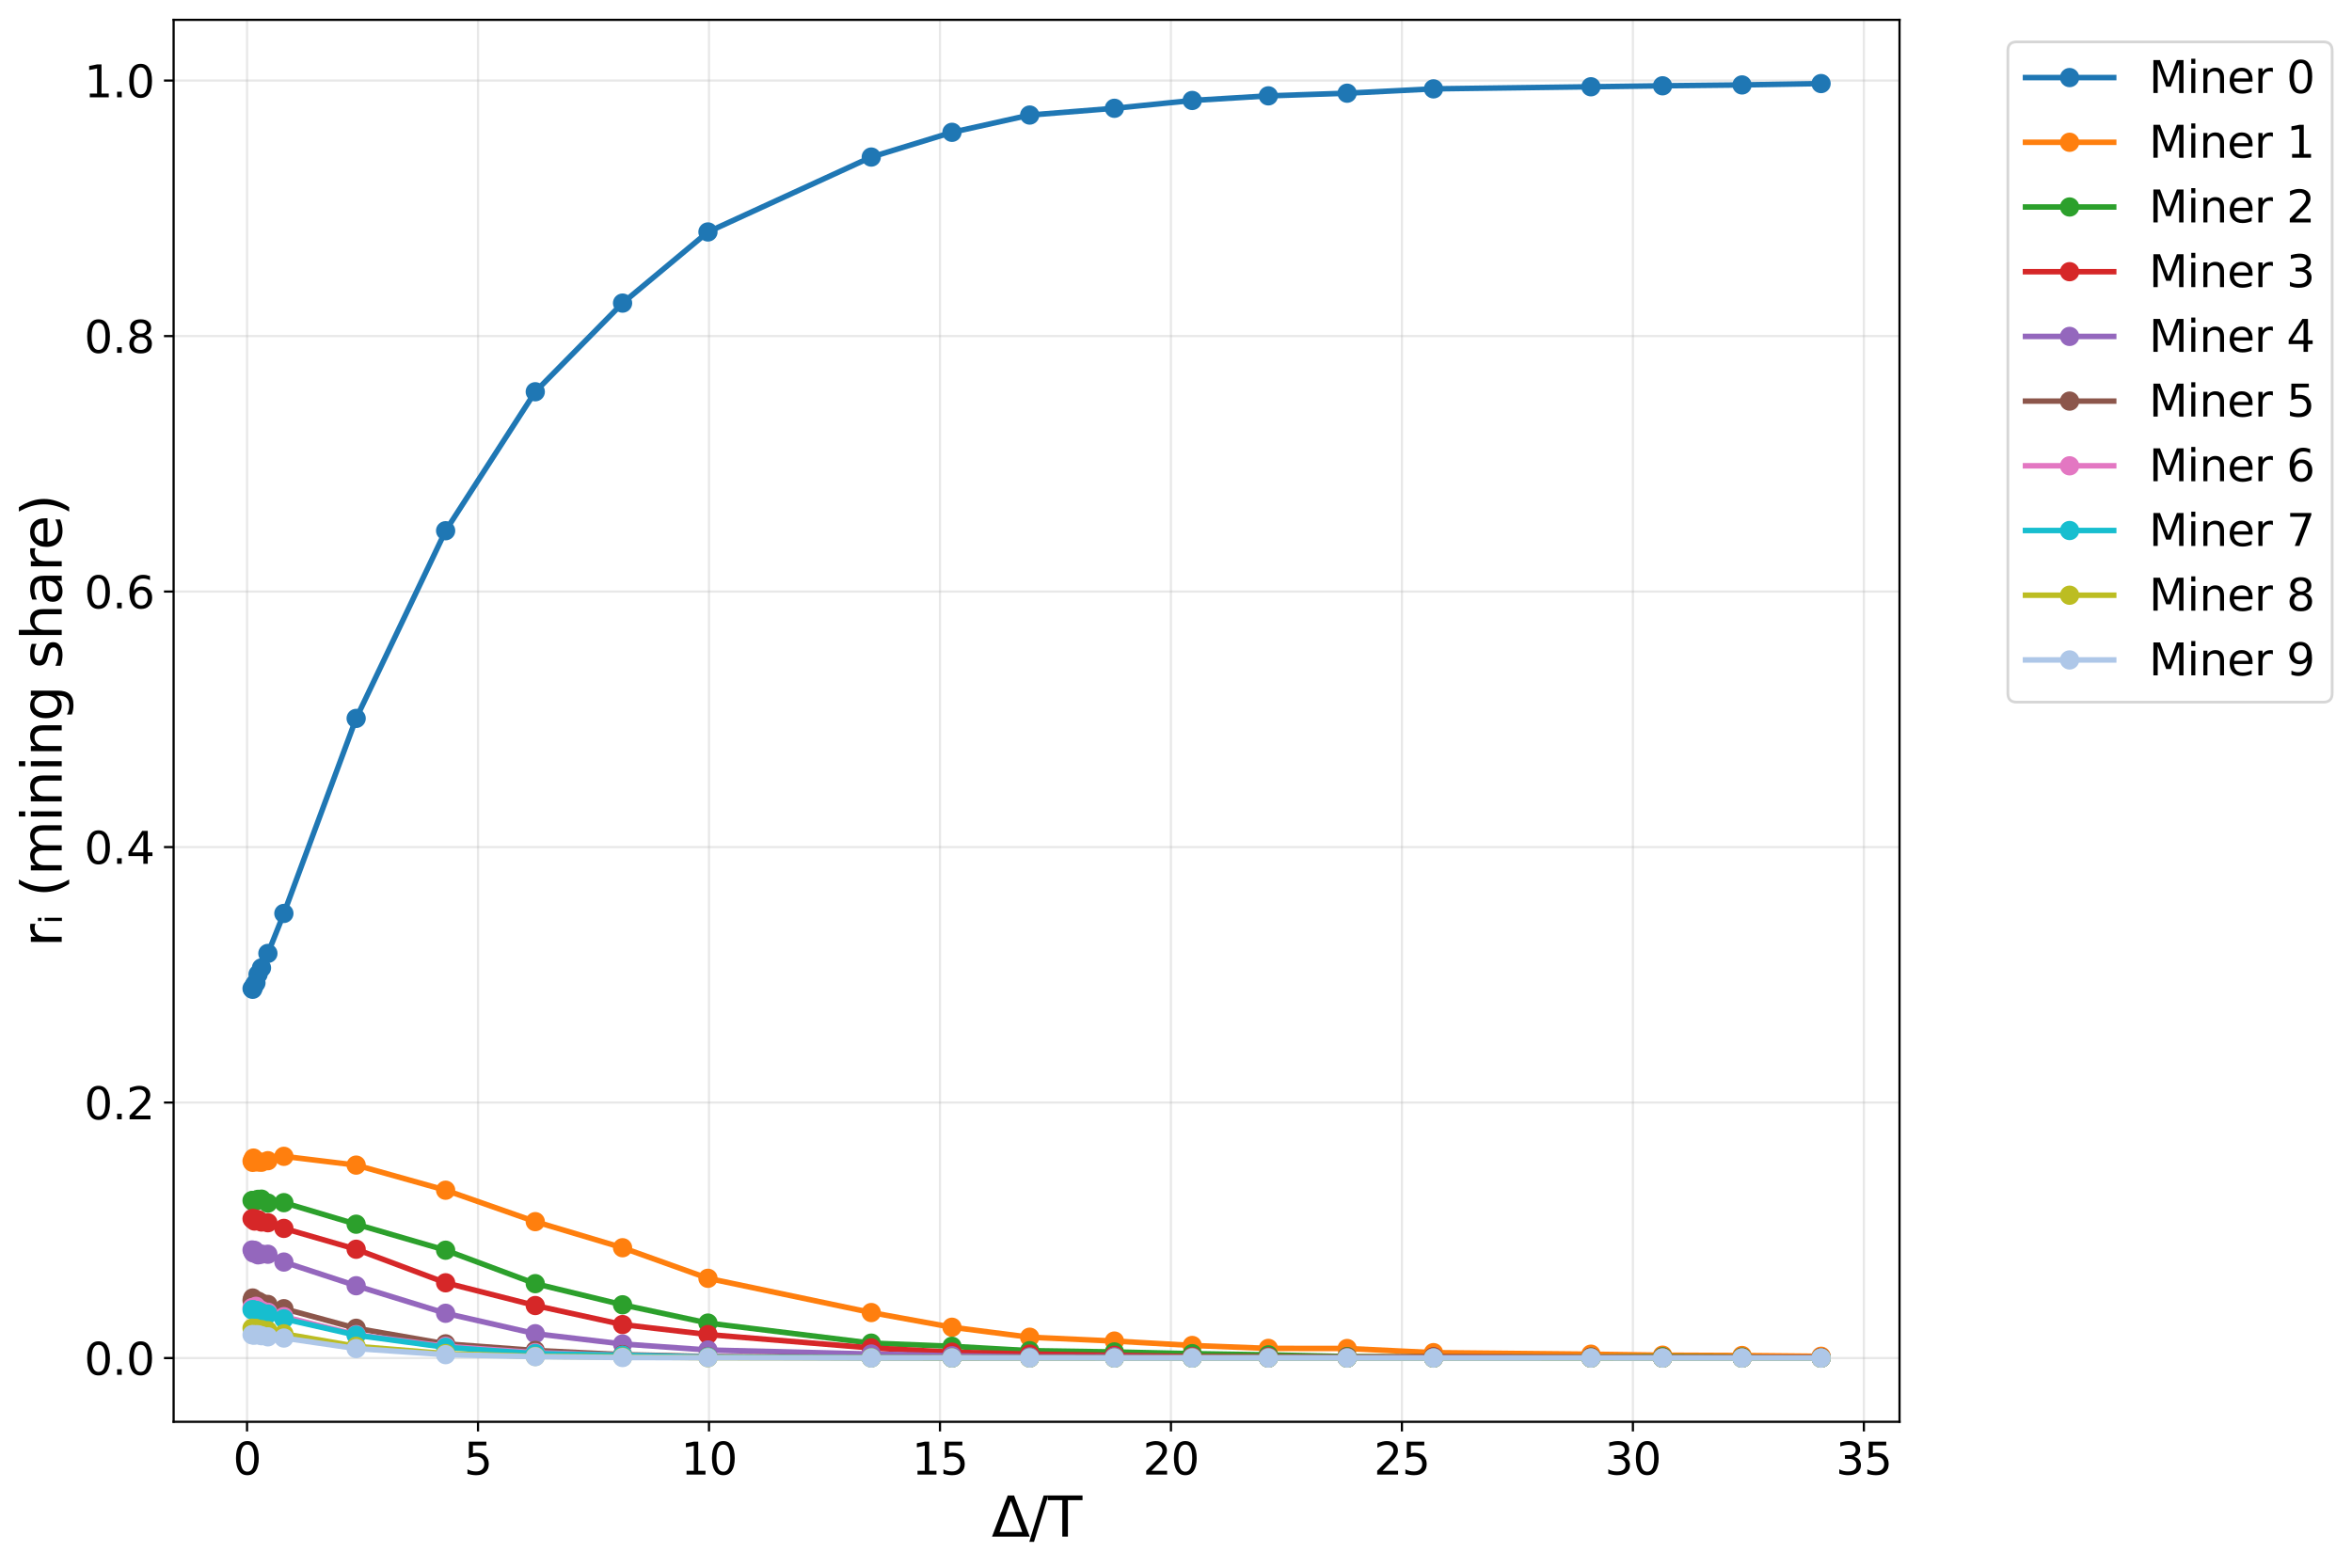 <?xml version="1.0" encoding="utf-8" standalone="no"?>
<!DOCTYPE svg PUBLIC "-//W3C//DTD SVG 1.1//EN"
  "http://www.w3.org/Graphics/SVG/1.1/DTD/svg11.dtd">
<svg xmlns:xlink="http://www.w3.org/1999/xlink" width="853.494pt" height="569.081pt" viewBox="0 0 853.494 569.081" xmlns="http://www.w3.org/2000/svg" version="1.1">
 <defs>
  <style type="text/css">*{stroke-linejoin: round; stroke-linecap: butt}</style>
 </defs>
 <g id="figure_1">
  <g id="patch_1">
   <path d="M 0 569.081 
L 853.494 569.081 
L 853.494 0 
L 0 0 
z
" style="fill: #ffffff"/>
  </g>
  <g id="axes_1">
   <g id="patch_2">
    <path d="M 63.001 516.04 
L 689.301 516.04 
L 689.301 7.2 
L 63.001 7.2 
z
" style="fill: #ffffff"/>
   </g>
   <g id="matplotlib.axis_1">
    <g id="xtick_1">
     <g id="line2d_1">
      <path d="M 89.646 516.04 
L 89.646 7.2 
" clip-path="url(#p915949e857)" style="fill: none; stroke: #b0b0b0; stroke-opacity: 0.3; stroke-width: 0.8; stroke-linecap: square"/>
     </g>
     <g id="line2d_2">
      <defs>
       <path id="mfe58a4e4ad" d="M 0 0 
L 0 3.5 
" style="stroke: #000000; stroke-width: 0.8"/>
      </defs>
      <g>
       <use xlink:href="#mfe58a4e4ad" x="89.646" y="516.04" style="stroke: #000000; stroke-width: 0.8"/>
      </g>
     </g>
     <g id="text_1">
      <!-- 0 -->
      <g transform="translate(84.556 535.197) scale(0.16 -0.16)">
       <defs>
        <path id="DejaVuSans-30" d="M 2034 4250 
Q 1547 4250 1301 3770 
Q 1056 3291 1056 2328 
Q 1056 1369 1301 889 
Q 1547 409 2034 409 
Q 2525 409 2770 889 
Q 3016 1369 3016 2328 
Q 3016 3291 2770 3770 
Q 2525 4250 2034 4250 
z
M 2034 4750 
Q 2819 4750 3233 4129 
Q 3647 3509 3647 2328 
Q 3647 1150 3233 529 
Q 2819 -91 2034 -91 
Q 1250 -91 836 529 
Q 422 1150 422 2328 
Q 422 3509 836 4129 
Q 1250 4750 2034 4750 
z
" transform="scale(0.016)"/>
       </defs>
       <use xlink:href="#DejaVuSans-30"/>
      </g>
     </g>
    </g>
    <g id="xtick_2">
     <g id="line2d_3">
      <path d="M 173.463 516.04 
L 173.463 7.2 
" clip-path="url(#p915949e857)" style="fill: none; stroke: #b0b0b0; stroke-opacity: 0.3; stroke-width: 0.8; stroke-linecap: square"/>
     </g>
     <g id="line2d_4">
      <g>
       <use xlink:href="#mfe58a4e4ad" x="173.463" y="516.04" style="stroke: #000000; stroke-width: 0.8"/>
      </g>
     </g>
     <g id="text_2">
      <!-- 5 -->
      <g transform="translate(168.373 535.197) scale(0.16 -0.16)">
       <defs>
        <path id="DejaVuSans-35" d="M 691 4666 
L 3169 4666 
L 3169 4134 
L 1269 4134 
L 1269 2991 
Q 1406 3038 1543 3061 
Q 1681 3084 1819 3084 
Q 2600 3084 3056 2656 
Q 3513 2228 3513 1497 
Q 3513 744 3044 326 
Q 2575 -91 1722 -91 
Q 1428 -91 1123 -41 
Q 819 9 494 109 
L 494 744 
Q 775 591 1075 516 
Q 1375 441 1709 441 
Q 2250 441 2565 725 
Q 2881 1009 2881 1497 
Q 2881 1984 2565 2268 
Q 2250 2553 1709 2553 
Q 1456 2553 1204 2497 
Q 953 2441 691 2322 
L 691 4666 
z
" transform="scale(0.016)"/>
       </defs>
       <use xlink:href="#DejaVuSans-35"/>
      </g>
     </g>
    </g>
    <g id="xtick_3">
     <g id="line2d_5">
      <path d="M 257.28 516.04 
L 257.28 7.2 
" clip-path="url(#p915949e857)" style="fill: none; stroke: #b0b0b0; stroke-opacity: 0.3; stroke-width: 0.8; stroke-linecap: square"/>
     </g>
     <g id="line2d_6">
      <g>
       <use xlink:href="#mfe58a4e4ad" x="257.28" y="516.04" style="stroke: #000000; stroke-width: 0.8"/>
      </g>
     </g>
     <g id="text_3">
      <!-- 10 -->
      <g transform="translate(247.1 535.197) scale(0.16 -0.16)">
       <defs>
        <path id="DejaVuSans-31" d="M 794 531 
L 1825 531 
L 1825 4091 
L 703 3866 
L 703 4441 
L 1819 4666 
L 2450 4666 
L 2450 531 
L 3481 531 
L 3481 0 
L 794 0 
L 794 531 
z
" transform="scale(0.016)"/>
       </defs>
       <use xlink:href="#DejaVuSans-31"/>
       <use xlink:href="#DejaVuSans-30" transform="translate(63.623 0)"/>
      </g>
     </g>
    </g>
    <g id="xtick_4">
     <g id="line2d_7">
      <path d="M 341.097 516.04 
L 341.097 7.2 
" clip-path="url(#p915949e857)" style="fill: none; stroke: #b0b0b0; stroke-opacity: 0.3; stroke-width: 0.8; stroke-linecap: square"/>
     </g>
     <g id="line2d_8">
      <g>
       <use xlink:href="#mfe58a4e4ad" x="341.097" y="516.04" style="stroke: #000000; stroke-width: 0.8"/>
      </g>
     </g>
     <g id="text_4">
      <!-- 15 -->
      <g transform="translate(330.917 535.197) scale(0.16 -0.16)">
       <use xlink:href="#DejaVuSans-31"/>
       <use xlink:href="#DejaVuSans-35" transform="translate(63.623 0)"/>
      </g>
     </g>
    </g>
    <g id="xtick_5">
     <g id="line2d_9">
      <path d="M 424.914 516.04 
L 424.914 7.2 
" clip-path="url(#p915949e857)" style="fill: none; stroke: #b0b0b0; stroke-opacity: 0.3; stroke-width: 0.8; stroke-linecap: square"/>
     </g>
     <g id="line2d_10">
      <g>
       <use xlink:href="#mfe58a4e4ad" x="424.914" y="516.04" style="stroke: #000000; stroke-width: 0.8"/>
      </g>
     </g>
     <g id="text_5">
      <!-- 20 -->
      <g transform="translate(414.734 535.197) scale(0.16 -0.16)">
       <defs>
        <path id="DejaVuSans-32" d="M 1228 531 
L 3431 531 
L 3431 0 
L 469 0 
L 469 531 
Q 828 903 1448 1529 
Q 2069 2156 2228 2338 
Q 2531 2678 2651 2914 
Q 2772 3150 2772 3378 
Q 2772 3750 2511 3984 
Q 2250 4219 1831 4219 
Q 1534 4219 1204 4116 
Q 875 4013 500 3803 
L 500 4441 
Q 881 4594 1212 4672 
Q 1544 4750 1819 4750 
Q 2544 4750 2975 4387 
Q 3406 4025 3406 3419 
Q 3406 3131 3298 2873 
Q 3191 2616 2906 2266 
Q 2828 2175 2409 1742 
Q 1991 1309 1228 531 
z
" transform="scale(0.016)"/>
       </defs>
       <use xlink:href="#DejaVuSans-32"/>
       <use xlink:href="#DejaVuSans-30" transform="translate(63.623 0)"/>
      </g>
     </g>
    </g>
    <g id="xtick_6">
     <g id="line2d_11">
      <path d="M 508.731 516.04 
L 508.731 7.2 
" clip-path="url(#p915949e857)" style="fill: none; stroke: #b0b0b0; stroke-opacity: 0.3; stroke-width: 0.8; stroke-linecap: square"/>
     </g>
     <g id="line2d_12">
      <g>
       <use xlink:href="#mfe58a4e4ad" x="508.731" y="516.04" style="stroke: #000000; stroke-width: 0.8"/>
      </g>
     </g>
     <g id="text_6">
      <!-- 25 -->
      <g transform="translate(498.551 535.197) scale(0.16 -0.16)">
       <use xlink:href="#DejaVuSans-32"/>
       <use xlink:href="#DejaVuSans-35" transform="translate(63.623 0)"/>
      </g>
     </g>
    </g>
    <g id="xtick_7">
     <g id="line2d_13">
      <path d="M 592.548 516.04 
L 592.548 7.2 
" clip-path="url(#p915949e857)" style="fill: none; stroke: #b0b0b0; stroke-opacity: 0.3; stroke-width: 0.8; stroke-linecap: square"/>
     </g>
     <g id="line2d_14">
      <g>
       <use xlink:href="#mfe58a4e4ad" x="592.548" y="516.04" style="stroke: #000000; stroke-width: 0.8"/>
      </g>
     </g>
     <g id="text_7">
      <!-- 30 -->
      <g transform="translate(582.368 535.197) scale(0.16 -0.16)">
       <defs>
        <path id="DejaVuSans-33" d="M 2597 2516 
Q 3050 2419 3304 2112 
Q 3559 1806 3559 1356 
Q 3559 666 3084 287 
Q 2609 -91 1734 -91 
Q 1441 -91 1130 -33 
Q 819 25 488 141 
L 488 750 
Q 750 597 1062 519 
Q 1375 441 1716 441 
Q 2309 441 2620 675 
Q 2931 909 2931 1356 
Q 2931 1769 2642 2001 
Q 2353 2234 1838 2234 
L 1294 2234 
L 1294 2753 
L 1863 2753 
Q 2328 2753 2575 2939 
Q 2822 3125 2822 3475 
Q 2822 3834 2567 4026 
Q 2313 4219 1838 4219 
Q 1578 4219 1281 4162 
Q 984 4106 628 3988 
L 628 4550 
Q 988 4650 1302 4700 
Q 1616 4750 1894 4750 
Q 2613 4750 3031 4423 
Q 3450 4097 3450 3541 
Q 3450 3153 3228 2886 
Q 3006 2619 2597 2516 
z
" transform="scale(0.016)"/>
       </defs>
       <use xlink:href="#DejaVuSans-33"/>
       <use xlink:href="#DejaVuSans-30" transform="translate(63.623 0)"/>
      </g>
     </g>
    </g>
    <g id="xtick_8">
     <g id="line2d_15">
      <path d="M 676.365 516.04 
L 676.365 7.2 
" clip-path="url(#p915949e857)" style="fill: none; stroke: #b0b0b0; stroke-opacity: 0.3; stroke-width: 0.8; stroke-linecap: square"/>
     </g>
     <g id="line2d_16">
      <g>
       <use xlink:href="#mfe58a4e4ad" x="676.365" y="516.04" style="stroke: #000000; stroke-width: 0.8"/>
      </g>
     </g>
     <g id="text_8">
      <!-- 35 -->
      <g transform="translate(666.185 535.197) scale(0.16 -0.16)">
       <use xlink:href="#DejaVuSans-33"/>
       <use xlink:href="#DejaVuSans-35" transform="translate(63.623 0)"/>
      </g>
     </g>
    </g>
    <g id="text_9">
     <!-- Δ/T -->
     <g transform="translate(359.834 557.722) scale(0.2 -0.2)">
      <defs>
       <path id="DejaVuSans-394" d="M 2188 4044 
L 906 525 
L 3472 525 
L 2188 4044 
z
M 50 0 
L 1831 4666 
L 2547 4666 
L 4325 0 
L 50 0 
z
" transform="scale(0.016)"/>
       <path id="DejaVuSans-2f" d="M 1625 4666 
L 2156 4666 
L 531 -594 
L 0 -594 
L 1625 4666 
z
" transform="scale(0.016)"/>
       <path id="DejaVuSans-54" d="M -19 4666 
L 3928 4666 
L 3928 4134 
L 2272 4134 
L 2272 0 
L 1638 0 
L 1638 4134 
L -19 4134 
L -19 4666 
z
" transform="scale(0.016)"/>
      </defs>
      <use xlink:href="#DejaVuSans-394"/>
      <use xlink:href="#DejaVuSans-2f" transform="translate(68.408 0)"/>
      <use xlink:href="#DejaVuSans-54" transform="translate(102.1 0)"/>
     </g>
    </g>
   </g>
   <g id="matplotlib.axis_2">
    <g id="ytick_1">
     <g id="line2d_17">
      <path d="M 63.001 492.911 
L 689.301 492.911 
" clip-path="url(#p915949e857)" style="fill: none; stroke: #b0b0b0; stroke-opacity: 0.3; stroke-width: 0.8; stroke-linecap: square"/>
     </g>
     <g id="line2d_18">
      <defs>
       <path id="m5134739efe" d="M 0 0 
L -3.5 0 
" style="stroke: #000000; stroke-width: 0.8"/>
      </defs>
      <g>
       <use xlink:href="#m5134739efe" x="63.001" y="492.911" style="stroke: #000000; stroke-width: 0.8"/>
      </g>
     </g>
     <g id="text_10">
      <!-- 0.0 -->
      <g transform="translate(30.556 498.99) scale(0.16 -0.16)">
       <defs>
        <path id="DejaVuSans-2e" d="M 684 794 
L 1344 794 
L 1344 0 
L 684 0 
L 684 794 
z
" transform="scale(0.016)"/>
       </defs>
       <use xlink:href="#DejaVuSans-30"/>
       <use xlink:href="#DejaVuSans-2e" transform="translate(63.623 0)"/>
       <use xlink:href="#DejaVuSans-30" transform="translate(95.41 0)"/>
      </g>
     </g>
    </g>
    <g id="ytick_2">
     <g id="line2d_19">
      <path d="M 63.001 400.178 
L 689.301 400.178 
" clip-path="url(#p915949e857)" style="fill: none; stroke: #b0b0b0; stroke-opacity: 0.3; stroke-width: 0.8; stroke-linecap: square"/>
     </g>
     <g id="line2d_20">
      <g>
       <use xlink:href="#m5134739efe" x="63.001" y="400.178" style="stroke: #000000; stroke-width: 0.8"/>
      </g>
     </g>
     <g id="text_11">
      <!-- 0.2 -->
      <g transform="translate(30.556 406.256) scale(0.16 -0.16)">
       <use xlink:href="#DejaVuSans-30"/>
       <use xlink:href="#DejaVuSans-2e" transform="translate(63.623 0)"/>
       <use xlink:href="#DejaVuSans-32" transform="translate(95.41 0)"/>
      </g>
     </g>
    </g>
    <g id="ytick_3">
     <g id="line2d_21">
      <path d="M 63.001 307.444 
L 689.301 307.444 
" clip-path="url(#p915949e857)" style="fill: none; stroke: #b0b0b0; stroke-opacity: 0.3; stroke-width: 0.8; stroke-linecap: square"/>
     </g>
     <g id="line2d_22">
      <g>
       <use xlink:href="#m5134739efe" x="63.001" y="307.444" style="stroke: #000000; stroke-width: 0.8"/>
      </g>
     </g>
     <g id="text_12">
      <!-- 0.4 -->
      <g transform="translate(30.556 313.523) scale(0.16 -0.16)">
       <defs>
        <path id="DejaVuSans-34" d="M 2419 4116 
L 825 1625 
L 2419 1625 
L 2419 4116 
z
M 2253 4666 
L 3047 4666 
L 3047 1625 
L 3713 1625 
L 3713 1100 
L 3047 1100 
L 3047 0 
L 2419 0 
L 2419 1100 
L 313 1100 
L 313 1709 
L 2253 4666 
z
" transform="scale(0.016)"/>
       </defs>
       <use xlink:href="#DejaVuSans-30"/>
       <use xlink:href="#DejaVuSans-2e" transform="translate(63.623 0)"/>
       <use xlink:href="#DejaVuSans-34" transform="translate(95.41 0)"/>
      </g>
     </g>
    </g>
    <g id="ytick_4">
     <g id="line2d_23">
      <path d="M 63.001 214.711 
L 689.301 214.711 
" clip-path="url(#p915949e857)" style="fill: none; stroke: #b0b0b0; stroke-opacity: 0.3; stroke-width: 0.8; stroke-linecap: square"/>
     </g>
     <g id="line2d_24">
      <g>
       <use xlink:href="#m5134739efe" x="63.001" y="214.711" style="stroke: #000000; stroke-width: 0.8"/>
      </g>
     </g>
     <g id="text_13">
      <!-- 0.6 -->
      <g transform="translate(30.556 220.79) scale(0.16 -0.16)">
       <defs>
        <path id="DejaVuSans-36" d="M 2113 2584 
Q 1688 2584 1439 2293 
Q 1191 2003 1191 1497 
Q 1191 994 1439 701 
Q 1688 409 2113 409 
Q 2538 409 2786 701 
Q 3034 994 3034 1497 
Q 3034 2003 2786 2293 
Q 2538 2584 2113 2584 
z
M 3366 4563 
L 3366 3988 
Q 3128 4100 2886 4159 
Q 2644 4219 2406 4219 
Q 1781 4219 1451 3797 
Q 1122 3375 1075 2522 
Q 1259 2794 1537 2939 
Q 1816 3084 2150 3084 
Q 2853 3084 3261 2657 
Q 3669 2231 3669 1497 
Q 3669 778 3244 343 
Q 2819 -91 2113 -91 
Q 1303 -91 875 529 
Q 447 1150 447 2328 
Q 447 3434 972 4092 
Q 1497 4750 2381 4750 
Q 2619 4750 2861 4703 
Q 3103 4656 3366 4563 
z
" transform="scale(0.016)"/>
       </defs>
       <use xlink:href="#DejaVuSans-30"/>
       <use xlink:href="#DejaVuSans-2e" transform="translate(63.623 0)"/>
       <use xlink:href="#DejaVuSans-36" transform="translate(95.41 0)"/>
      </g>
     </g>
    </g>
    <g id="ytick_5">
     <g id="line2d_25">
      <path d="M 63.001 121.977 
L 689.301 121.977 
" clip-path="url(#p915949e857)" style="fill: none; stroke: #b0b0b0; stroke-opacity: 0.3; stroke-width: 0.8; stroke-linecap: square"/>
     </g>
     <g id="line2d_26">
      <g>
       <use xlink:href="#m5134739efe" x="63.001" y="121.977" style="stroke: #000000; stroke-width: 0.8"/>
      </g>
     </g>
     <g id="text_14">
      <!-- 0.8 -->
      <g transform="translate(30.556 128.056) scale(0.16 -0.16)">
       <defs>
        <path id="DejaVuSans-38" d="M 2034 2216 
Q 1584 2216 1326 1975 
Q 1069 1734 1069 1313 
Q 1069 891 1326 650 
Q 1584 409 2034 409 
Q 2484 409 2743 651 
Q 3003 894 3003 1313 
Q 3003 1734 2745 1975 
Q 2488 2216 2034 2216 
z
M 1403 2484 
Q 997 2584 770 2862 
Q 544 3141 544 3541 
Q 544 4100 942 4425 
Q 1341 4750 2034 4750 
Q 2731 4750 3128 4425 
Q 3525 4100 3525 3541 
Q 3525 3141 3298 2862 
Q 3072 2584 2669 2484 
Q 3125 2378 3379 2068 
Q 3634 1759 3634 1313 
Q 3634 634 3220 271 
Q 2806 -91 2034 -91 
Q 1263 -91 848 271 
Q 434 634 434 1313 
Q 434 1759 690 2068 
Q 947 2378 1403 2484 
z
M 1172 3481 
Q 1172 3119 1398 2916 
Q 1625 2713 2034 2713 
Q 2441 2713 2670 2916 
Q 2900 3119 2900 3481 
Q 2900 3844 2670 4047 
Q 2441 4250 2034 4250 
Q 1625 4250 1398 4047 
Q 1172 3844 1172 3481 
z
" transform="scale(0.016)"/>
       </defs>
       <use xlink:href="#DejaVuSans-30"/>
       <use xlink:href="#DejaVuSans-2e" transform="translate(63.623 0)"/>
       <use xlink:href="#DejaVuSans-38" transform="translate(95.41 0)"/>
      </g>
     </g>
    </g>
    <g id="ytick_6">
     <g id="line2d_27">
      <path d="M 63.001 29.244 
L 689.301 29.244 
" clip-path="url(#p915949e857)" style="fill: none; stroke: #b0b0b0; stroke-opacity: 0.3; stroke-width: 0.8; stroke-linecap: square"/>
     </g>
     <g id="line2d_28">
      <g>
       <use xlink:href="#m5134739efe" x="63.001" y="29.244" style="stroke: #000000; stroke-width: 0.8"/>
      </g>
     </g>
     <g id="text_15">
      <!-- 1.0 -->
      <g transform="translate(30.556 35.323) scale(0.16 -0.16)">
       <use xlink:href="#DejaVuSans-31"/>
       <use xlink:href="#DejaVuSans-2e" transform="translate(63.623 0)"/>
       <use xlink:href="#DejaVuSans-30" transform="translate(95.41 0)"/>
      </g>
     </g>
    </g>
    <g id="text_16">
     <!-- rᵢ (mining share) -->
     <g transform="translate(22.397 343.712) rotate(-90) scale(0.2 -0.2)">
      <defs>
       <path id="DejaVuSans-72" d="M 2631 2963 
Q 2534 3019 2420 3045 
Q 2306 3072 2169 3072 
Q 1681 3072 1420 2755 
Q 1159 2438 1159 1844 
L 1159 0 
L 581 0 
L 581 3500 
L 1159 3500 
L 1159 2956 
Q 1341 3275 1631 3429 
Q 1922 3584 2338 3584 
Q 2397 3584 2469 3576 
Q 2541 3569 2628 3553 
L 2631 2963 
z
" transform="scale(0.016)"/>
       <path id="DejaVuSans-1d62" d="M 381 1935 
L 744 1935 
L 744 -24 
L 381 -24 
L 381 1935 
z
M 381 2697 
L 744 2697 
L 744 2291 
L 381 2291 
L 381 2697 
z
" transform="scale(0.016)"/>
       <path id="DejaVuSans-20" transform="scale(0.016)"/>
       <path id="DejaVuSans-28" d="M 1984 4856 
Q 1566 4138 1362 3434 
Q 1159 2731 1159 2009 
Q 1159 1288 1364 580 
Q 1569 -128 1984 -844 
L 1484 -844 
Q 1016 -109 783 600 
Q 550 1309 550 2009 
Q 550 2706 781 3412 
Q 1013 4119 1484 4856 
L 1984 4856 
z
" transform="scale(0.016)"/>
       <path id="DejaVuSans-6d" d="M 3328 2828 
Q 3544 3216 3844 3400 
Q 4144 3584 4550 3584 
Q 5097 3584 5394 3201 
Q 5691 2819 5691 2113 
L 5691 0 
L 5113 0 
L 5113 2094 
Q 5113 2597 4934 2840 
Q 4756 3084 4391 3084 
Q 3944 3084 3684 2787 
Q 3425 2491 3425 1978 
L 3425 0 
L 2847 0 
L 2847 2094 
Q 2847 2600 2669 2842 
Q 2491 3084 2119 3084 
Q 1678 3084 1418 2786 
Q 1159 2488 1159 1978 
L 1159 0 
L 581 0 
L 581 3500 
L 1159 3500 
L 1159 2956 
Q 1356 3278 1631 3431 
Q 1906 3584 2284 3584 
Q 2666 3584 2933 3390 
Q 3200 3197 3328 2828 
z
" transform="scale(0.016)"/>
       <path id="DejaVuSans-69" d="M 603 3500 
L 1178 3500 
L 1178 0 
L 603 0 
L 603 3500 
z
M 603 4863 
L 1178 4863 
L 1178 4134 
L 603 4134 
L 603 4863 
z
" transform="scale(0.016)"/>
       <path id="DejaVuSans-6e" d="M 3513 2113 
L 3513 0 
L 2938 0 
L 2938 2094 
Q 2938 2591 2744 2837 
Q 2550 3084 2163 3084 
Q 1697 3084 1428 2787 
Q 1159 2491 1159 1978 
L 1159 0 
L 581 0 
L 581 3500 
L 1159 3500 
L 1159 2956 
Q 1366 3272 1645 3428 
Q 1925 3584 2291 3584 
Q 2894 3584 3203 3211 
Q 3513 2838 3513 2113 
z
" transform="scale(0.016)"/>
       <path id="DejaVuSans-67" d="M 2906 1791 
Q 2906 2416 2648 2759 
Q 2391 3103 1925 3103 
Q 1463 3103 1205 2759 
Q 947 2416 947 1791 
Q 947 1169 1205 825 
Q 1463 481 1925 481 
Q 2391 481 2648 825 
Q 2906 1169 2906 1791 
z
M 3481 434 
Q 3481 -459 3084 -895 
Q 2688 -1331 1869 -1331 
Q 1566 -1331 1297 -1286 
Q 1028 -1241 775 -1147 
L 775 -588 
Q 1028 -725 1275 -790 
Q 1522 -856 1778 -856 
Q 2344 -856 2625 -561 
Q 2906 -266 2906 331 
L 2906 616 
Q 2728 306 2450 153 
Q 2172 0 1784 0 
Q 1141 0 747 490 
Q 353 981 353 1791 
Q 353 2603 747 3093 
Q 1141 3584 1784 3584 
Q 2172 3584 2450 3431 
Q 2728 3278 2906 2969 
L 2906 3500 
L 3481 3500 
L 3481 434 
z
" transform="scale(0.016)"/>
       <path id="DejaVuSans-73" d="M 2834 3397 
L 2834 2853 
Q 2591 2978 2328 3040 
Q 2066 3103 1784 3103 
Q 1356 3103 1142 2972 
Q 928 2841 928 2578 
Q 928 2378 1081 2264 
Q 1234 2150 1697 2047 
L 1894 2003 
Q 2506 1872 2764 1633 
Q 3022 1394 3022 966 
Q 3022 478 2636 193 
Q 2250 -91 1575 -91 
Q 1294 -91 989 -36 
Q 684 19 347 128 
L 347 722 
Q 666 556 975 473 
Q 1284 391 1588 391 
Q 1994 391 2212 530 
Q 2431 669 2431 922 
Q 2431 1156 2273 1281 
Q 2116 1406 1581 1522 
L 1381 1569 
Q 847 1681 609 1914 
Q 372 2147 372 2553 
Q 372 3047 722 3315 
Q 1072 3584 1716 3584 
Q 2034 3584 2315 3537 
Q 2597 3491 2834 3397 
z
" transform="scale(0.016)"/>
       <path id="DejaVuSans-68" d="M 3513 2113 
L 3513 0 
L 2938 0 
L 2938 2094 
Q 2938 2591 2744 2837 
Q 2550 3084 2163 3084 
Q 1697 3084 1428 2787 
Q 1159 2491 1159 1978 
L 1159 0 
L 581 0 
L 581 4863 
L 1159 4863 
L 1159 2956 
Q 1366 3272 1645 3428 
Q 1925 3584 2291 3584 
Q 2894 3584 3203 3211 
Q 3513 2838 3513 2113 
z
" transform="scale(0.016)"/>
       <path id="DejaVuSans-61" d="M 2194 1759 
Q 1497 1759 1228 1600 
Q 959 1441 959 1056 
Q 959 750 1161 570 
Q 1363 391 1709 391 
Q 2188 391 2477 730 
Q 2766 1069 2766 1631 
L 2766 1759 
L 2194 1759 
z
M 3341 1997 
L 3341 0 
L 2766 0 
L 2766 531 
Q 2569 213 2275 61 
Q 1981 -91 1556 -91 
Q 1019 -91 701 211 
Q 384 513 384 1019 
Q 384 1609 779 1909 
Q 1175 2209 1959 2209 
L 2766 2209 
L 2766 2266 
Q 2766 2663 2505 2880 
Q 2244 3097 1772 3097 
Q 1472 3097 1187 3025 
Q 903 2953 641 2809 
L 641 3341 
Q 956 3463 1253 3523 
Q 1550 3584 1831 3584 
Q 2591 3584 2966 3190 
Q 3341 2797 3341 1997 
z
" transform="scale(0.016)"/>
       <path id="DejaVuSans-65" d="M 3597 1894 
L 3597 1613 
L 953 1613 
Q 991 1019 1311 708 
Q 1631 397 2203 397 
Q 2534 397 2845 478 
Q 3156 559 3463 722 
L 3463 178 
Q 3153 47 2828 -22 
Q 2503 -91 2169 -91 
Q 1331 -91 842 396 
Q 353 884 353 1716 
Q 353 2575 817 3079 
Q 1281 3584 2069 3584 
Q 2775 3584 3186 3129 
Q 3597 2675 3597 1894 
z
M 3022 2063 
Q 3016 2534 2758 2815 
Q 2500 3097 2075 3097 
Q 1594 3097 1305 2825 
Q 1016 2553 972 2059 
L 3022 2063 
z
" transform="scale(0.016)"/>
       <path id="DejaVuSans-29" d="M 513 4856 
L 1013 4856 
Q 1481 4119 1714 3412 
Q 1947 2706 1947 2009 
Q 1947 1309 1714 600 
Q 1481 -109 1013 -844 
L 513 -844 
Q 928 -128 1133 580 
Q 1338 1288 1338 2009 
Q 1338 2731 1133 3434 
Q 928 4138 513 4856 
z
" transform="scale(0.016)"/>
      </defs>
      <use xlink:href="#DejaVuSans-72"/>
      <use xlink:href="#DejaVuSans-1d62" transform="translate(41.113 0)"/>
      <use xlink:href="#DejaVuSans-20" transform="translate(58.984 0)"/>
      <use xlink:href="#DejaVuSans-28" transform="translate(90.771 0)"/>
      <use xlink:href="#DejaVuSans-6d" transform="translate(129.785 0)"/>
      <use xlink:href="#DejaVuSans-69" transform="translate(227.197 0)"/>
      <use xlink:href="#DejaVuSans-6e" transform="translate(254.98 0)"/>
      <use xlink:href="#DejaVuSans-69" transform="translate(318.359 0)"/>
      <use xlink:href="#DejaVuSans-6e" transform="translate(346.143 0)"/>
      <use xlink:href="#DejaVuSans-67" transform="translate(409.521 0)"/>
      <use xlink:href="#DejaVuSans-20" transform="translate(472.998 0)"/>
      <use xlink:href="#DejaVuSans-73" transform="translate(504.785 0)"/>
      <use xlink:href="#DejaVuSans-68" transform="translate(556.885 0)"/>
      <use xlink:href="#DejaVuSans-61" transform="translate(620.264 0)"/>
      <use xlink:href="#DejaVuSans-72" transform="translate(681.543 0)"/>
      <use xlink:href="#DejaVuSans-65" transform="translate(720.406 0)"/>
      <use xlink:href="#DejaVuSans-29" transform="translate(781.93 0)"/>
     </g>
    </g>
   </g>
   <g id="line2d_29">
    <path d="M 91.469 358.791 
L 91.695 359.064 
L 91.977 358.22 
L 92.356 357.4 
L 92.877 356.727 
L 93.644 353.621 
L 94.888 351.302 
L 97.211 346.049 
L 103.012 331.532 
L 129.241 260.753 
L 161.707 192.631 
L 194.239 142.189 
L 225.918 110.01 
L 256.905 84.189 
L 316.161 57.004 
L 345.451 48.027 
L 373.653 41.758 
L 404.394 39.306 
L 432.629 36.463 
L 460.259 34.79 
L 488.842 33.825 
L 520.186 32.253 
L 577.318 31.493 
L 603.315 31.141 
L 632.147 30.825 
L 660.833 30.329 
" clip-path="url(#p915949e857)" style="fill: none; stroke: #1f77b4; stroke-width: 2; stroke-linecap: square"/>
    <defs>
     <path id="mb7c9006a11" d="M 0 3 
C 0.796 3 1.559 2.684 2.121 2.121 
C 2.684 1.559 3 0.796 3 0 
C 3 -0.796 2.684 -1.559 2.121 -2.121 
C 1.559 -2.684 0.796 -3 0 -3 
C -0.796 -3 -1.559 -2.684 -2.121 -2.121 
C -2.684 -1.559 -3 -0.796 -3 0 
C -3 0.796 -2.684 1.559 -2.121 2.121 
C -1.559 2.684 -0.796 3 0 3 
z
" style="stroke: #1f77b4"/>
    </defs>
    <g clip-path="url(#p915949e857)">
     <use xlink:href="#mb7c9006a11" x="91.469" y="358.791" style="fill: #1f77b4; stroke: #1f77b4"/>
     <use xlink:href="#mb7c9006a11" x="91.695" y="359.064" style="fill: #1f77b4; stroke: #1f77b4"/>
     <use xlink:href="#mb7c9006a11" x="91.977" y="358.22" style="fill: #1f77b4; stroke: #1f77b4"/>
     <use xlink:href="#mb7c9006a11" x="92.356" y="357.4" style="fill: #1f77b4; stroke: #1f77b4"/>
     <use xlink:href="#mb7c9006a11" x="92.877" y="356.727" style="fill: #1f77b4; stroke: #1f77b4"/>
     <use xlink:href="#mb7c9006a11" x="93.644" y="353.621" style="fill: #1f77b4; stroke: #1f77b4"/>
     <use xlink:href="#mb7c9006a11" x="94.888" y="351.302" style="fill: #1f77b4; stroke: #1f77b4"/>
     <use xlink:href="#mb7c9006a11" x="97.211" y="346.049" style="fill: #1f77b4; stroke: #1f77b4"/>
     <use xlink:href="#mb7c9006a11" x="103.012" y="331.532" style="fill: #1f77b4; stroke: #1f77b4"/>
     <use xlink:href="#mb7c9006a11" x="129.241" y="260.753" style="fill: #1f77b4; stroke: #1f77b4"/>
     <use xlink:href="#mb7c9006a11" x="161.707" y="192.631" style="fill: #1f77b4; stroke: #1f77b4"/>
     <use xlink:href="#mb7c9006a11" x="194.239" y="142.189" style="fill: #1f77b4; stroke: #1f77b4"/>
     <use xlink:href="#mb7c9006a11" x="225.918" y="110.01" style="fill: #1f77b4; stroke: #1f77b4"/>
     <use xlink:href="#mb7c9006a11" x="256.905" y="84.189" style="fill: #1f77b4; stroke: #1f77b4"/>
     <use xlink:href="#mb7c9006a11" x="316.161" y="57.004" style="fill: #1f77b4; stroke: #1f77b4"/>
     <use xlink:href="#mb7c9006a11" x="345.451" y="48.027" style="fill: #1f77b4; stroke: #1f77b4"/>
     <use xlink:href="#mb7c9006a11" x="373.653" y="41.758" style="fill: #1f77b4; stroke: #1f77b4"/>
     <use xlink:href="#mb7c9006a11" x="404.394" y="39.306" style="fill: #1f77b4; stroke: #1f77b4"/>
     <use xlink:href="#mb7c9006a11" x="432.629" y="36.463" style="fill: #1f77b4; stroke: #1f77b4"/>
     <use xlink:href="#mb7c9006a11" x="460.259" y="34.79" style="fill: #1f77b4; stroke: #1f77b4"/>
     <use xlink:href="#mb7c9006a11" x="488.842" y="33.825" style="fill: #1f77b4; stroke: #1f77b4"/>
     <use xlink:href="#mb7c9006a11" x="520.186" y="32.253" style="fill: #1f77b4; stroke: #1f77b4"/>
     <use xlink:href="#mb7c9006a11" x="577.318" y="31.493" style="fill: #1f77b4; stroke: #1f77b4"/>
     <use xlink:href="#mb7c9006a11" x="603.315" y="31.141" style="fill: #1f77b4; stroke: #1f77b4"/>
     <use xlink:href="#mb7c9006a11" x="632.147" y="30.825" style="fill: #1f77b4; stroke: #1f77b4"/>
     <use xlink:href="#mb7c9006a11" x="660.833" y="30.329" style="fill: #1f77b4; stroke: #1f77b4"/>
    </g>
   </g>
   <g id="line2d_30">
    <path d="M 91.469 421.409 
L 91.695 421.882 
L 91.977 420.329 
L 92.356 421.135 
L 92.877 421.335 
L 93.644 421.747 
L 94.888 421.84 
L 97.211 421.279 
L 103.012 419.693 
L 129.241 422.879 
L 161.707 431.99 
L 194.239 443.401 
L 225.918 452.869 
L 256.905 463.964 
L 316.161 476.395 
L 345.451 481.727 
L 373.653 485.349 
L 404.394 486.744 
L 432.629 488.339 
L 460.259 489.401 
L 488.842 489.443 
L 520.186 490.945 
L 577.318 491.511 
L 603.315 491.863 
L 632.147 491.984 
L 660.833 492.262 
" clip-path="url(#p915949e857)" style="fill: none; stroke: #ff7f0e; stroke-width: 2; stroke-linecap: square"/>
    <defs>
     <path id="me5d197f472" d="M 0 3 
C 0.796 3 1.559 2.684 2.121 2.121 
C 2.684 1.559 3 0.796 3 0 
C 3 -0.796 2.684 -1.559 2.121 -2.121 
C 1.559 -2.684 0.796 -3 0 -3 
C -0.796 -3 -1.559 -2.684 -2.121 -2.121 
C -2.684 -1.559 -3 -0.796 -3 0 
C -3 0.796 -2.684 1.559 -2.121 2.121 
C -1.559 2.684 -0.796 3 0 3 
z
" style="stroke: #ff7f0e"/>
    </defs>
    <g clip-path="url(#p915949e857)">
     <use xlink:href="#me5d197f472" x="91.469" y="421.409" style="fill: #ff7f0e; stroke: #ff7f0e"/>
     <use xlink:href="#me5d197f472" x="91.695" y="421.882" style="fill: #ff7f0e; stroke: #ff7f0e"/>
     <use xlink:href="#me5d197f472" x="91.977" y="420.329" style="fill: #ff7f0e; stroke: #ff7f0e"/>
     <use xlink:href="#me5d197f472" x="92.356" y="421.135" style="fill: #ff7f0e; stroke: #ff7f0e"/>
     <use xlink:href="#me5d197f472" x="92.877" y="421.335" style="fill: #ff7f0e; stroke: #ff7f0e"/>
     <use xlink:href="#me5d197f472" x="93.644" y="421.747" style="fill: #ff7f0e; stroke: #ff7f0e"/>
     <use xlink:href="#me5d197f472" x="94.888" y="421.84" style="fill: #ff7f0e; stroke: #ff7f0e"/>
     <use xlink:href="#me5d197f472" x="97.211" y="421.279" style="fill: #ff7f0e; stroke: #ff7f0e"/>
     <use xlink:href="#me5d197f472" x="103.012" y="419.693" style="fill: #ff7f0e; stroke: #ff7f0e"/>
     <use xlink:href="#me5d197f472" x="129.241" y="422.879" style="fill: #ff7f0e; stroke: #ff7f0e"/>
     <use xlink:href="#me5d197f472" x="161.707" y="431.99" style="fill: #ff7f0e; stroke: #ff7f0e"/>
     <use xlink:href="#me5d197f472" x="194.239" y="443.401" style="fill: #ff7f0e; stroke: #ff7f0e"/>
     <use xlink:href="#me5d197f472" x="225.918" y="452.869" style="fill: #ff7f0e; stroke: #ff7f0e"/>
     <use xlink:href="#me5d197f472" x="256.905" y="463.964" style="fill: #ff7f0e; stroke: #ff7f0e"/>
     <use xlink:href="#me5d197f472" x="316.161" y="476.395" style="fill: #ff7f0e; stroke: #ff7f0e"/>
     <use xlink:href="#me5d197f472" x="345.451" y="481.727" style="fill: #ff7f0e; stroke: #ff7f0e"/>
     <use xlink:href="#me5d197f472" x="373.653" y="485.349" style="fill: #ff7f0e; stroke: #ff7f0e"/>
     <use xlink:href="#me5d197f472" x="404.394" y="486.744" style="fill: #ff7f0e; stroke: #ff7f0e"/>
     <use xlink:href="#me5d197f472" x="432.629" y="488.339" style="fill: #ff7f0e; stroke: #ff7f0e"/>
     <use xlink:href="#me5d197f472" x="460.259" y="489.401" style="fill: #ff7f0e; stroke: #ff7f0e"/>
     <use xlink:href="#me5d197f472" x="488.842" y="489.443" style="fill: #ff7f0e; stroke: #ff7f0e"/>
     <use xlink:href="#me5d197f472" x="520.186" y="490.945" style="fill: #ff7f0e; stroke: #ff7f0e"/>
     <use xlink:href="#me5d197f472" x="577.318" y="491.511" style="fill: #ff7f0e; stroke: #ff7f0e"/>
     <use xlink:href="#me5d197f472" x="603.315" y="491.863" style="fill: #ff7f0e; stroke: #ff7f0e"/>
     <use xlink:href="#me5d197f472" x="632.147" y="491.984" style="fill: #ff7f0e; stroke: #ff7f0e"/>
     <use xlink:href="#me5d197f472" x="660.833" y="492.262" style="fill: #ff7f0e; stroke: #ff7f0e"/>
    </g>
   </g>
   <g id="line2d_31">
    <path d="M 91.469 435.745 
L 91.695 435.75 
L 91.977 436.102 
L 92.356 435.657 
L 92.877 435.889 
L 93.644 435.3 
L 94.888 435.231 
L 97.211 436.659 
L 103.012 436.506 
L 129.241 444.328 
L 161.707 453.768 
L 194.239 465.907 
L 225.918 473.576 
L 256.905 480.211 
L 316.161 487.491 
L 345.451 488.636 
L 373.653 490.231 
L 404.394 490.69 
L 432.629 491.311 
L 460.259 491.747 
L 488.842 492.359 
L 520.186 492.498 
L 577.318 492.554 
L 603.315 492.429 
L 632.147 492.559 
L 660.833 492.739 
" clip-path="url(#p915949e857)" style="fill: none; stroke: #2ca02c; stroke-width: 2; stroke-linecap: square"/>
    <defs>
     <path id="m63fb7bd86c" d="M 0 3 
C 0.796 3 1.559 2.684 2.121 2.121 
C 2.684 1.559 3 0.796 3 0 
C 3 -0.796 2.684 -1.559 2.121 -2.121 
C 1.559 -2.684 0.796 -3 0 -3 
C -0.796 -3 -1.559 -2.684 -2.121 -2.121 
C -2.684 -1.559 -3 -0.796 -3 0 
C -3 0.796 -2.684 1.559 -2.121 2.121 
C -1.559 2.684 -0.796 3 0 3 
z
" style="stroke: #2ca02c"/>
    </defs>
    <g clip-path="url(#p915949e857)">
     <use xlink:href="#m63fb7bd86c" x="91.469" y="435.745" style="fill: #2ca02c; stroke: #2ca02c"/>
     <use xlink:href="#m63fb7bd86c" x="91.695" y="435.75" style="fill: #2ca02c; stroke: #2ca02c"/>
     <use xlink:href="#m63fb7bd86c" x="91.977" y="436.102" style="fill: #2ca02c; stroke: #2ca02c"/>
     <use xlink:href="#m63fb7bd86c" x="92.356" y="435.657" style="fill: #2ca02c; stroke: #2ca02c"/>
     <use xlink:href="#m63fb7bd86c" x="92.877" y="435.889" style="fill: #2ca02c; stroke: #2ca02c"/>
     <use xlink:href="#m63fb7bd86c" x="93.644" y="435.3" style="fill: #2ca02c; stroke: #2ca02c"/>
     <use xlink:href="#m63fb7bd86c" x="94.888" y="435.231" style="fill: #2ca02c; stroke: #2ca02c"/>
     <use xlink:href="#m63fb7bd86c" x="97.211" y="436.659" style="fill: #2ca02c; stroke: #2ca02c"/>
     <use xlink:href="#m63fb7bd86c" x="103.012" y="436.506" style="fill: #2ca02c; stroke: #2ca02c"/>
     <use xlink:href="#m63fb7bd86c" x="129.241" y="444.328" style="fill: #2ca02c; stroke: #2ca02c"/>
     <use xlink:href="#m63fb7bd86c" x="161.707" y="453.768" style="fill: #2ca02c; stroke: #2ca02c"/>
     <use xlink:href="#m63fb7bd86c" x="194.239" y="465.907" style="fill: #2ca02c; stroke: #2ca02c"/>
     <use xlink:href="#m63fb7bd86c" x="225.918" y="473.576" style="fill: #2ca02c; stroke: #2ca02c"/>
     <use xlink:href="#m63fb7bd86c" x="256.905" y="480.211" style="fill: #2ca02c; stroke: #2ca02c"/>
     <use xlink:href="#m63fb7bd86c" x="316.161" y="487.491" style="fill: #2ca02c; stroke: #2ca02c"/>
     <use xlink:href="#m63fb7bd86c" x="345.451" y="488.636" style="fill: #2ca02c; stroke: #2ca02c"/>
     <use xlink:href="#m63fb7bd86c" x="373.653" y="490.231" style="fill: #2ca02c; stroke: #2ca02c"/>
     <use xlink:href="#m63fb7bd86c" x="404.394" y="490.69" style="fill: #2ca02c; stroke: #2ca02c"/>
     <use xlink:href="#m63fb7bd86c" x="432.629" y="491.311" style="fill: #2ca02c; stroke: #2ca02c"/>
     <use xlink:href="#m63fb7bd86c" x="460.259" y="491.747" style="fill: #2ca02c; stroke: #2ca02c"/>
     <use xlink:href="#m63fb7bd86c" x="488.842" y="492.359" style="fill: #2ca02c; stroke: #2ca02c"/>
     <use xlink:href="#m63fb7bd86c" x="520.186" y="492.498" style="fill: #2ca02c; stroke: #2ca02c"/>
     <use xlink:href="#m63fb7bd86c" x="577.318" y="492.554" style="fill: #2ca02c; stroke: #2ca02c"/>
     <use xlink:href="#m63fb7bd86c" x="603.315" y="492.429" style="fill: #2ca02c; stroke: #2ca02c"/>
     <use xlink:href="#m63fb7bd86c" x="632.147" y="492.559" style="fill: #2ca02c; stroke: #2ca02c"/>
     <use xlink:href="#m63fb7bd86c" x="660.833" y="492.739" style="fill: #2ca02c; stroke: #2ca02c"/>
    </g>
   </g>
   <g id="line2d_32">
    <path d="M 91.469 442.339 
L 91.695 442.524 
L 91.977 442.274 
L 92.356 443.178 
L 92.877 442.561 
L 93.644 442.705 
L 94.888 443.53 
L 97.211 443.795 
L 103.012 445.849 
L 129.241 453.42 
L 161.707 465.592 
L 194.239 473.845 
L 225.918 480.754 
L 256.905 484.379 
L 316.161 489.243 
L 345.451 490.769 
L 373.653 491.455 
L 404.394 491.914 
L 432.629 492.401 
L 460.259 492.443 
L 488.842 492.554 
L 520.186 492.475 
L 577.318 492.591 
L 603.315 492.67 
L 632.147 492.725 
L 660.833 492.693 
" clip-path="url(#p915949e857)" style="fill: none; stroke: #d62728; stroke-width: 2; stroke-linecap: square"/>
    <defs>
     <path id="mdf6d5079a5" d="M 0 3 
C 0.796 3 1.559 2.684 2.121 2.121 
C 2.684 1.559 3 0.796 3 0 
C 3 -0.796 2.684 -1.559 2.121 -2.121 
C 1.559 -2.684 0.796 -3 0 -3 
C -0.796 -3 -1.559 -2.684 -2.121 -2.121 
C -2.684 -1.559 -3 -0.796 -3 0 
C -3 0.796 -2.684 1.559 -2.121 2.121 
C -1.559 2.684 -0.796 3 0 3 
z
" style="stroke: #d62728"/>
    </defs>
    <g clip-path="url(#p915949e857)">
     <use xlink:href="#mdf6d5079a5" x="91.469" y="442.339" style="fill: #d62728; stroke: #d62728"/>
     <use xlink:href="#mdf6d5079a5" x="91.695" y="442.524" style="fill: #d62728; stroke: #d62728"/>
     <use xlink:href="#mdf6d5079a5" x="91.977" y="442.274" style="fill: #d62728; stroke: #d62728"/>
     <use xlink:href="#mdf6d5079a5" x="92.356" y="443.178" style="fill: #d62728; stroke: #d62728"/>
     <use xlink:href="#mdf6d5079a5" x="92.877" y="442.561" style="fill: #d62728; stroke: #d62728"/>
     <use xlink:href="#mdf6d5079a5" x="93.644" y="442.705" style="fill: #d62728; stroke: #d62728"/>
     <use xlink:href="#mdf6d5079a5" x="94.888" y="443.53" style="fill: #d62728; stroke: #d62728"/>
     <use xlink:href="#mdf6d5079a5" x="97.211" y="443.795" style="fill: #d62728; stroke: #d62728"/>
     <use xlink:href="#mdf6d5079a5" x="103.012" y="445.849" style="fill: #d62728; stroke: #d62728"/>
     <use xlink:href="#mdf6d5079a5" x="129.241" y="453.42" style="fill: #d62728; stroke: #d62728"/>
     <use xlink:href="#mdf6d5079a5" x="161.707" y="465.592" style="fill: #d62728; stroke: #d62728"/>
     <use xlink:href="#mdf6d5079a5" x="194.239" y="473.845" style="fill: #d62728; stroke: #d62728"/>
     <use xlink:href="#mdf6d5079a5" x="225.918" y="480.754" style="fill: #d62728; stroke: #d62728"/>
     <use xlink:href="#mdf6d5079a5" x="256.905" y="484.379" style="fill: #d62728; stroke: #d62728"/>
     <use xlink:href="#mdf6d5079a5" x="316.161" y="489.243" style="fill: #d62728; stroke: #d62728"/>
     <use xlink:href="#mdf6d5079a5" x="345.451" y="490.769" style="fill: #d62728; stroke: #d62728"/>
     <use xlink:href="#mdf6d5079a5" x="373.653" y="491.455" style="fill: #d62728; stroke: #d62728"/>
     <use xlink:href="#mdf6d5079a5" x="404.394" y="491.914" style="fill: #d62728; stroke: #d62728"/>
     <use xlink:href="#mdf6d5079a5" x="432.629" y="492.401" style="fill: #d62728; stroke: #d62728"/>
     <use xlink:href="#mdf6d5079a5" x="460.259" y="492.443" style="fill: #d62728; stroke: #d62728"/>
     <use xlink:href="#mdf6d5079a5" x="488.842" y="492.554" style="fill: #d62728; stroke: #d62728"/>
     <use xlink:href="#mdf6d5079a5" x="520.186" y="492.475" style="fill: #d62728; stroke: #d62728"/>
     <use xlink:href="#mdf6d5079a5" x="577.318" y="492.591" style="fill: #d62728; stroke: #d62728"/>
     <use xlink:href="#mdf6d5079a5" x="603.315" y="492.67" style="fill: #d62728; stroke: #d62728"/>
     <use xlink:href="#mdf6d5079a5" x="632.147" y="492.725" style="fill: #d62728; stroke: #d62728"/>
     <use xlink:href="#mdf6d5079a5" x="660.833" y="492.693" style="fill: #d62728; stroke: #d62728"/>
    </g>
   </g>
   <g id="line2d_33">
    <path d="M 91.469 453.68 
L 91.695 454.195 
L 91.977 454.784 
L 92.356 453.819 
L 92.877 454.644 
L 93.644 455.447 
L 94.888 455.182 
L 97.211 455.233 
L 103.012 458.062 
L 129.241 466.663 
L 161.707 476.659 
L 194.239 484.073 
L 225.918 487.801 
L 256.905 489.981 
L 316.161 491.436 
L 345.451 492.081 
L 373.653 492.48 
L 404.394 492.461 
L 432.629 492.614 
L 460.259 492.651 
L 488.842 492.763 
L 520.186 492.758 
L 577.318 492.809 
L 603.315 492.841 
L 632.147 492.827 
L 660.833 492.874 
" clip-path="url(#p915949e857)" style="fill: none; stroke: #9467bd; stroke-width: 2; stroke-linecap: square"/>
    <defs>
     <path id="m0577bf906e" d="M 0 3 
C 0.796 3 1.559 2.684 2.121 2.121 
C 2.684 1.559 3 0.796 3 0 
C 3 -0.796 2.684 -1.559 2.121 -2.121 
C 1.559 -2.684 0.796 -3 0 -3 
C -0.796 -3 -1.559 -2.684 -2.121 -2.121 
C -2.684 -1.559 -3 -0.796 -3 0 
C -3 0.796 -2.684 1.559 -2.121 2.121 
C -1.559 2.684 -0.796 3 0 3 
z
" style="stroke: #9467bd"/>
    </defs>
    <g clip-path="url(#p915949e857)">
     <use xlink:href="#m0577bf906e" x="91.469" y="453.68" style="fill: #9467bd; stroke: #9467bd"/>
     <use xlink:href="#m0577bf906e" x="91.695" y="454.195" style="fill: #9467bd; stroke: #9467bd"/>
     <use xlink:href="#m0577bf906e" x="91.977" y="454.784" style="fill: #9467bd; stroke: #9467bd"/>
     <use xlink:href="#m0577bf906e" x="92.356" y="453.819" style="fill: #9467bd; stroke: #9467bd"/>
     <use xlink:href="#m0577bf906e" x="92.877" y="454.644" style="fill: #9467bd; stroke: #9467bd"/>
     <use xlink:href="#m0577bf906e" x="93.644" y="455.447" style="fill: #9467bd; stroke: #9467bd"/>
     <use xlink:href="#m0577bf906e" x="94.888" y="455.182" style="fill: #9467bd; stroke: #9467bd"/>
     <use xlink:href="#m0577bf906e" x="97.211" y="455.233" style="fill: #9467bd; stroke: #9467bd"/>
     <use xlink:href="#m0577bf906e" x="103.012" y="458.062" style="fill: #9467bd; stroke: #9467bd"/>
     <use xlink:href="#m0577bf906e" x="129.241" y="466.663" style="fill: #9467bd; stroke: #9467bd"/>
     <use xlink:href="#m0577bf906e" x="161.707" y="476.659" style="fill: #9467bd; stroke: #9467bd"/>
     <use xlink:href="#m0577bf906e" x="194.239" y="484.073" style="fill: #9467bd; stroke: #9467bd"/>
     <use xlink:href="#m0577bf906e" x="225.918" y="487.801" style="fill: #9467bd; stroke: #9467bd"/>
     <use xlink:href="#m0577bf906e" x="256.905" y="489.981" style="fill: #9467bd; stroke: #9467bd"/>
     <use xlink:href="#m0577bf906e" x="316.161" y="491.436" style="fill: #9467bd; stroke: #9467bd"/>
     <use xlink:href="#m0577bf906e" x="345.451" y="492.081" style="fill: #9467bd; stroke: #9467bd"/>
     <use xlink:href="#m0577bf906e" x="373.653" y="492.48" style="fill: #9467bd; stroke: #9467bd"/>
     <use xlink:href="#m0577bf906e" x="404.394" y="492.461" style="fill: #9467bd; stroke: #9467bd"/>
     <use xlink:href="#m0577bf906e" x="432.629" y="492.614" style="fill: #9467bd; stroke: #9467bd"/>
     <use xlink:href="#m0577bf906e" x="460.259" y="492.651" style="fill: #9467bd; stroke: #9467bd"/>
     <use xlink:href="#m0577bf906e" x="488.842" y="492.763" style="fill: #9467bd; stroke: #9467bd"/>
     <use xlink:href="#m0577bf906e" x="520.186" y="492.758" style="fill: #9467bd; stroke: #9467bd"/>
     <use xlink:href="#m0577bf906e" x="577.318" y="492.809" style="fill: #9467bd; stroke: #9467bd"/>
     <use xlink:href="#m0577bf906e" x="603.315" y="492.841" style="fill: #9467bd; stroke: #9467bd"/>
     <use xlink:href="#m0577bf906e" x="632.147" y="492.827" style="fill: #9467bd; stroke: #9467bd"/>
     <use xlink:href="#m0577bf906e" x="660.833" y="492.874" style="fill: #9467bd; stroke: #9467bd"/>
    </g>
   </g>
   <g id="line2d_34">
    <path d="M 91.469 471.944 
L 91.695 471.114 
L 91.977 472.343 
L 92.356 472.153 
L 92.877 472.449 
L 93.644 472.264 
L 94.888 472.973 
L 97.211 473.451 
L 103.012 474.995 
L 129.241 482.098 
L 161.707 487.755 
L 194.239 490.152 
L 225.918 491.664 
L 256.905 492.336 
L 316.161 492.73 
L 345.451 492.795 
L 373.653 492.79 
L 404.394 492.804 
L 432.629 492.851 
L 460.259 492.897 
L 488.842 492.897 
L 520.186 492.888 
L 577.318 492.883 
L 603.315 492.906 
L 632.147 492.883 
L 660.833 492.906 
" clip-path="url(#p915949e857)" style="fill: none; stroke: #8c564b; stroke-width: 2; stroke-linecap: square"/>
    <defs>
     <path id="m5e77842452" d="M 0 3 
C 0.796 3 1.559 2.684 2.121 2.121 
C 2.684 1.559 3 0.796 3 0 
C 3 -0.796 2.684 -1.559 2.121 -2.121 
C 1.559 -2.684 0.796 -3 0 -3 
C -0.796 -3 -1.559 -2.684 -2.121 -2.121 
C -2.684 -1.559 -3 -0.796 -3 0 
C -3 0.796 -2.684 1.559 -2.121 2.121 
C -1.559 2.684 -0.796 3 0 3 
z
" style="stroke: #8c564b"/>
    </defs>
    <g clip-path="url(#p915949e857)">
     <use xlink:href="#m5e77842452" x="91.469" y="471.944" style="fill: #8c564b; stroke: #8c564b"/>
     <use xlink:href="#m5e77842452" x="91.695" y="471.114" style="fill: #8c564b; stroke: #8c564b"/>
     <use xlink:href="#m5e77842452" x="91.977" y="472.343" style="fill: #8c564b; stroke: #8c564b"/>
     <use xlink:href="#m5e77842452" x="92.356" y="472.153" style="fill: #8c564b; stroke: #8c564b"/>
     <use xlink:href="#m5e77842452" x="92.877" y="472.449" style="fill: #8c564b; stroke: #8c564b"/>
     <use xlink:href="#m5e77842452" x="93.644" y="472.264" style="fill: #8c564b; stroke: #8c564b"/>
     <use xlink:href="#m5e77842452" x="94.888" y="472.973" style="fill: #8c564b; stroke: #8c564b"/>
     <use xlink:href="#m5e77842452" x="97.211" y="473.451" style="fill: #8c564b; stroke: #8c564b"/>
     <use xlink:href="#m5e77842452" x="103.012" y="474.995" style="fill: #8c564b; stroke: #8c564b"/>
     <use xlink:href="#m5e77842452" x="129.241" y="482.098" style="fill: #8c564b; stroke: #8c564b"/>
     <use xlink:href="#m5e77842452" x="161.707" y="487.755" style="fill: #8c564b; stroke: #8c564b"/>
     <use xlink:href="#m5e77842452" x="194.239" y="490.152" style="fill: #8c564b; stroke: #8c564b"/>
     <use xlink:href="#m5e77842452" x="225.918" y="491.664" style="fill: #8c564b; stroke: #8c564b"/>
     <use xlink:href="#m5e77842452" x="256.905" y="492.336" style="fill: #8c564b; stroke: #8c564b"/>
     <use xlink:href="#m5e77842452" x="316.161" y="492.73" style="fill: #8c564b; stroke: #8c564b"/>
     <use xlink:href="#m5e77842452" x="345.451" y="492.795" style="fill: #8c564b; stroke: #8c564b"/>
     <use xlink:href="#m5e77842452" x="373.653" y="492.79" style="fill: #8c564b; stroke: #8c564b"/>
     <use xlink:href="#m5e77842452" x="404.394" y="492.804" style="fill: #8c564b; stroke: #8c564b"/>
     <use xlink:href="#m5e77842452" x="432.629" y="492.851" style="fill: #8c564b; stroke: #8c564b"/>
     <use xlink:href="#m5e77842452" x="460.259" y="492.897" style="fill: #8c564b; stroke: #8c564b"/>
     <use xlink:href="#m5e77842452" x="488.842" y="492.897" style="fill: #8c564b; stroke: #8c564b"/>
     <use xlink:href="#m5e77842452" x="520.186" y="492.888" style="fill: #8c564b; stroke: #8c564b"/>
     <use xlink:href="#m5e77842452" x="577.318" y="492.883" style="fill: #8c564b; stroke: #8c564b"/>
     <use xlink:href="#m5e77842452" x="603.315" y="492.906" style="fill: #8c564b; stroke: #8c564b"/>
     <use xlink:href="#m5e77842452" x="632.147" y="492.883" style="fill: #8c564b; stroke: #8c564b"/>
     <use xlink:href="#m5e77842452" x="660.833" y="492.906" style="fill: #8c564b; stroke: #8c564b"/>
    </g>
   </g>
   <g id="line2d_35">
    <path d="M 91.469 474.624 
L 91.695 474.656 
L 91.977 474.958 
L 92.356 474.527 
L 92.877 474.128 
L 93.644 475.315 
L 94.888 475.616 
L 97.211 476.279 
L 103.012 477.893 
L 129.241 484.412 
L 161.707 488.654 
L 194.239 490.936 
L 225.918 491.965 
L 256.905 492.498 
L 316.161 492.73 
L 345.451 492.851 
L 373.653 492.827 
L 404.394 492.874 
L 432.629 492.814 
L 460.259 492.86 
L 488.842 492.897 
L 520.186 492.911 
L 577.318 492.911 
L 603.315 492.888 
L 632.147 492.906 
L 660.833 492.911 
" clip-path="url(#p915949e857)" style="fill: none; stroke: #e377c2; stroke-width: 2; stroke-linecap: square"/>
    <defs>
     <path id="mdf1ee1eccd" d="M 0 3 
C 0.796 3 1.559 2.684 2.121 2.121 
C 2.684 1.559 3 0.796 3 0 
C 3 -0.796 2.684 -1.559 2.121 -2.121 
C 1.559 -2.684 0.796 -3 0 -3 
C -0.796 -3 -1.559 -2.684 -2.121 -2.121 
C -2.684 -1.559 -3 -0.796 -3 0 
C -3 0.796 -2.684 1.559 -2.121 2.121 
C -1.559 2.684 -0.796 3 0 3 
z
" style="stroke: #e377c2"/>
    </defs>
    <g clip-path="url(#p915949e857)">
     <use xlink:href="#mdf1ee1eccd" x="91.469" y="474.624" style="fill: #e377c2; stroke: #e377c2"/>
     <use xlink:href="#mdf1ee1eccd" x="91.695" y="474.656" style="fill: #e377c2; stroke: #e377c2"/>
     <use xlink:href="#mdf1ee1eccd" x="91.977" y="474.958" style="fill: #e377c2; stroke: #e377c2"/>
     <use xlink:href="#mdf1ee1eccd" x="92.356" y="474.527" style="fill: #e377c2; stroke: #e377c2"/>
     <use xlink:href="#mdf1ee1eccd" x="92.877" y="474.128" style="fill: #e377c2; stroke: #e377c2"/>
     <use xlink:href="#mdf1ee1eccd" x="93.644" y="475.315" style="fill: #e377c2; stroke: #e377c2"/>
     <use xlink:href="#mdf1ee1eccd" x="94.888" y="475.616" style="fill: #e377c2; stroke: #e377c2"/>
     <use xlink:href="#mdf1ee1eccd" x="97.211" y="476.279" style="fill: #e377c2; stroke: #e377c2"/>
     <use xlink:href="#mdf1ee1eccd" x="103.012" y="477.893" style="fill: #e377c2; stroke: #e377c2"/>
     <use xlink:href="#mdf1ee1eccd" x="129.241" y="484.412" style="fill: #e377c2; stroke: #e377c2"/>
     <use xlink:href="#mdf1ee1eccd" x="161.707" y="488.654" style="fill: #e377c2; stroke: #e377c2"/>
     <use xlink:href="#mdf1ee1eccd" x="194.239" y="490.936" style="fill: #e377c2; stroke: #e377c2"/>
     <use xlink:href="#mdf1ee1eccd" x="225.918" y="491.965" style="fill: #e377c2; stroke: #e377c2"/>
     <use xlink:href="#mdf1ee1eccd" x="256.905" y="492.498" style="fill: #e377c2; stroke: #e377c2"/>
     <use xlink:href="#mdf1ee1eccd" x="316.161" y="492.73" style="fill: #e377c2; stroke: #e377c2"/>
     <use xlink:href="#mdf1ee1eccd" x="345.451" y="492.851" style="fill: #e377c2; stroke: #e377c2"/>
     <use xlink:href="#mdf1ee1eccd" x="373.653" y="492.827" style="fill: #e377c2; stroke: #e377c2"/>
     <use xlink:href="#mdf1ee1eccd" x="404.394" y="492.874" style="fill: #e377c2; stroke: #e377c2"/>
     <use xlink:href="#mdf1ee1eccd" x="432.629" y="492.814" style="fill: #e377c2; stroke: #e377c2"/>
     <use xlink:href="#mdf1ee1eccd" x="460.259" y="492.86" style="fill: #e377c2; stroke: #e377c2"/>
     <use xlink:href="#mdf1ee1eccd" x="488.842" y="492.897" style="fill: #e377c2; stroke: #e377c2"/>
     <use xlink:href="#mdf1ee1eccd" x="520.186" y="492.911" style="fill: #e377c2; stroke: #e377c2"/>
     <use xlink:href="#mdf1ee1eccd" x="577.318" y="492.911" style="fill: #e377c2; stroke: #e377c2"/>
     <use xlink:href="#mdf1ee1eccd" x="603.315" y="492.888" style="fill: #e377c2; stroke: #e377c2"/>
     <use xlink:href="#mdf1ee1eccd" x="632.147" y="492.906" style="fill: #e377c2; stroke: #e377c2"/>
     <use xlink:href="#mdf1ee1eccd" x="660.833" y="492.911" style="fill: #e377c2; stroke: #e377c2"/>
    </g>
   </g>
   <g id="line2d_36">
    <path d="M 91.469 475.398 
L 91.695 475.398 
L 91.977 475.477 
L 92.356 475.565 
L 92.877 475.598 
L 93.644 475.862 
L 94.888 476.474 
L 97.211 476.947 
L 103.012 478.681 
L 129.241 484.616 
L 161.707 489.016 
L 194.239 491.274 
L 225.918 491.928 
L 256.905 492.535 
L 316.161 492.772 
L 345.451 492.86 
L 373.653 492.823 
L 404.394 492.878 
L 432.629 492.888 
L 460.259 492.869 
L 488.842 492.892 
L 520.186 492.902 
L 577.318 492.892 
L 603.315 492.897 
L 632.147 492.911 
L 660.833 492.911 
" clip-path="url(#p915949e857)" style="fill: none; stroke: #17becf; stroke-width: 2; stroke-linecap: square"/>
    <defs>
     <path id="m0ed192752c" d="M 0 3 
C 0.796 3 1.559 2.684 2.121 2.121 
C 2.684 1.559 3 0.796 3 0 
C 3 -0.796 2.684 -1.559 2.121 -2.121 
C 1.559 -2.684 0.796 -3 0 -3 
C -0.796 -3 -1.559 -2.684 -2.121 -2.121 
C -2.684 -1.559 -3 -0.796 -3 0 
C -3 0.796 -2.684 1.559 -2.121 2.121 
C -1.559 2.684 -0.796 3 0 3 
z
" style="stroke: #17becf"/>
    </defs>
    <g clip-path="url(#p915949e857)">
     <use xlink:href="#m0ed192752c" x="91.469" y="475.398" style="fill: #17becf; stroke: #17becf"/>
     <use xlink:href="#m0ed192752c" x="91.695" y="475.398" style="fill: #17becf; stroke: #17becf"/>
     <use xlink:href="#m0ed192752c" x="91.977" y="475.477" style="fill: #17becf; stroke: #17becf"/>
     <use xlink:href="#m0ed192752c" x="92.356" y="475.565" style="fill: #17becf; stroke: #17becf"/>
     <use xlink:href="#m0ed192752c" x="92.877" y="475.598" style="fill: #17becf; stroke: #17becf"/>
     <use xlink:href="#m0ed192752c" x="93.644" y="475.862" style="fill: #17becf; stroke: #17becf"/>
     <use xlink:href="#m0ed192752c" x="94.888" y="476.474" style="fill: #17becf; stroke: #17becf"/>
     <use xlink:href="#m0ed192752c" x="97.211" y="476.947" style="fill: #17becf; stroke: #17becf"/>
     <use xlink:href="#m0ed192752c" x="103.012" y="478.681" style="fill: #17becf; stroke: #17becf"/>
     <use xlink:href="#m0ed192752c" x="129.241" y="484.616" style="fill: #17becf; stroke: #17becf"/>
     <use xlink:href="#m0ed192752c" x="161.707" y="489.016" style="fill: #17becf; stroke: #17becf"/>
     <use xlink:href="#m0ed192752c" x="194.239" y="491.274" style="fill: #17becf; stroke: #17becf"/>
     <use xlink:href="#m0ed192752c" x="225.918" y="491.928" style="fill: #17becf; stroke: #17becf"/>
     <use xlink:href="#m0ed192752c" x="256.905" y="492.535" style="fill: #17becf; stroke: #17becf"/>
     <use xlink:href="#m0ed192752c" x="316.161" y="492.772" style="fill: #17becf; stroke: #17becf"/>
     <use xlink:href="#m0ed192752c" x="345.451" y="492.86" style="fill: #17becf; stroke: #17becf"/>
     <use xlink:href="#m0ed192752c" x="373.653" y="492.823" style="fill: #17becf; stroke: #17becf"/>
     <use xlink:href="#m0ed192752c" x="404.394" y="492.878" style="fill: #17becf; stroke: #17becf"/>
     <use xlink:href="#m0ed192752c" x="432.629" y="492.888" style="fill: #17becf; stroke: #17becf"/>
     <use xlink:href="#m0ed192752c" x="460.259" y="492.869" style="fill: #17becf; stroke: #17becf"/>
     <use xlink:href="#m0ed192752c" x="488.842" y="492.892" style="fill: #17becf; stroke: #17becf"/>
     <use xlink:href="#m0ed192752c" x="520.186" y="492.902" style="fill: #17becf; stroke: #17becf"/>
     <use xlink:href="#m0ed192752c" x="577.318" y="492.892" style="fill: #17becf; stroke: #17becf"/>
     <use xlink:href="#m0ed192752c" x="603.315" y="492.897" style="fill: #17becf; stroke: #17becf"/>
     <use xlink:href="#m0ed192752c" x="632.147" y="492.911" style="fill: #17becf; stroke: #17becf"/>
     <use xlink:href="#m0ed192752c" x="660.833" y="492.911" style="fill: #17becf; stroke: #17becf"/>
    </g>
   </g>
   <g id="line2d_37">
    <path d="M 91.469 482.066 
L 91.695 482.344 
L 91.977 482.418 
L 92.356 482.168 
L 92.877 482.154 
L 93.644 482.882 
L 94.888 482.585 
L 97.211 482.975 
L 103.012 484.092 
L 129.241 488.659 
L 161.707 491.297 
L 194.239 492.308 
L 225.918 492.535 
L 256.905 492.772 
L 316.161 492.851 
L 345.451 492.865 
L 373.653 492.892 
L 404.394 492.892 
L 432.629 492.883 
L 460.259 492.892 
L 488.842 492.911 
L 520.186 492.911 
L 577.318 492.911 
L 603.315 492.911 
L 632.147 492.911 
L 660.833 492.911 
" clip-path="url(#p915949e857)" style="fill: none; stroke: #bcbd22; stroke-width: 2; stroke-linecap: square"/>
    <defs>
     <path id="md27dbb5625" d="M 0 3 
C 0.796 3 1.559 2.684 2.121 2.121 
C 2.684 1.559 3 0.796 3 0 
C 3 -0.796 2.684 -1.559 2.121 -2.121 
C 1.559 -2.684 0.796 -3 0 -3 
C -0.796 -3 -1.559 -2.684 -2.121 -2.121 
C -2.684 -1.559 -3 -0.796 -3 0 
C -3 0.796 -2.684 1.559 -2.121 2.121 
C -1.559 2.684 -0.796 3 0 3 
z
" style="stroke: #bcbd22"/>
    </defs>
    <g clip-path="url(#p915949e857)">
     <use xlink:href="#md27dbb5625" x="91.469" y="482.066" style="fill: #bcbd22; stroke: #bcbd22"/>
     <use xlink:href="#md27dbb5625" x="91.695" y="482.344" style="fill: #bcbd22; stroke: #bcbd22"/>
     <use xlink:href="#md27dbb5625" x="91.977" y="482.418" style="fill: #bcbd22; stroke: #bcbd22"/>
     <use xlink:href="#md27dbb5625" x="92.356" y="482.168" style="fill: #bcbd22; stroke: #bcbd22"/>
     <use xlink:href="#md27dbb5625" x="92.877" y="482.154" style="fill: #bcbd22; stroke: #bcbd22"/>
     <use xlink:href="#md27dbb5625" x="93.644" y="482.882" style="fill: #bcbd22; stroke: #bcbd22"/>
     <use xlink:href="#md27dbb5625" x="94.888" y="482.585" style="fill: #bcbd22; stroke: #bcbd22"/>
     <use xlink:href="#md27dbb5625" x="97.211" y="482.975" style="fill: #bcbd22; stroke: #bcbd22"/>
     <use xlink:href="#md27dbb5625" x="103.012" y="484.092" style="fill: #bcbd22; stroke: #bcbd22"/>
     <use xlink:href="#md27dbb5625" x="129.241" y="488.659" style="fill: #bcbd22; stroke: #bcbd22"/>
     <use xlink:href="#md27dbb5625" x="161.707" y="491.297" style="fill: #bcbd22; stroke: #bcbd22"/>
     <use xlink:href="#md27dbb5625" x="194.239" y="492.308" style="fill: #bcbd22; stroke: #bcbd22"/>
     <use xlink:href="#md27dbb5625" x="225.918" y="492.535" style="fill: #bcbd22; stroke: #bcbd22"/>
     <use xlink:href="#md27dbb5625" x="256.905" y="492.772" style="fill: #bcbd22; stroke: #bcbd22"/>
     <use xlink:href="#md27dbb5625" x="316.161" y="492.851" style="fill: #bcbd22; stroke: #bcbd22"/>
     <use xlink:href="#md27dbb5625" x="345.451" y="492.865" style="fill: #bcbd22; stroke: #bcbd22"/>
     <use xlink:href="#md27dbb5625" x="373.653" y="492.892" style="fill: #bcbd22; stroke: #bcbd22"/>
     <use xlink:href="#md27dbb5625" x="404.394" y="492.892" style="fill: #bcbd22; stroke: #bcbd22"/>
     <use xlink:href="#md27dbb5625" x="432.629" y="492.883" style="fill: #bcbd22; stroke: #bcbd22"/>
     <use xlink:href="#md27dbb5625" x="460.259" y="492.892" style="fill: #bcbd22; stroke: #bcbd22"/>
     <use xlink:href="#md27dbb5625" x="488.842" y="492.911" style="fill: #bcbd22; stroke: #bcbd22"/>
     <use xlink:href="#md27dbb5625" x="520.186" y="492.911" style="fill: #bcbd22; stroke: #bcbd22"/>
     <use xlink:href="#md27dbb5625" x="577.318" y="492.911" style="fill: #bcbd22; stroke: #bcbd22"/>
     <use xlink:href="#md27dbb5625" x="603.315" y="492.911" style="fill: #bcbd22; stroke: #bcbd22"/>
     <use xlink:href="#md27dbb5625" x="632.147" y="492.911" style="fill: #bcbd22; stroke: #bcbd22"/>
     <use xlink:href="#md27dbb5625" x="660.833" y="492.911" style="fill: #bcbd22; stroke: #bcbd22"/>
    </g>
   </g>
   <g id="line2d_38">
    <path d="M 91.469 484.468 
L 91.695 484.384 
L 91.977 484.551 
L 92.356 484.523 
L 92.877 484.426 
L 93.644 484.454 
L 94.888 484.797 
L 97.211 485.205 
L 103.012 485.645 
L 129.241 489.466 
L 161.707 491.678 
L 194.239 492.415 
L 225.918 492.716 
L 256.905 492.781 
L 316.161 492.892 
L 345.451 492.869 
L 373.653 492.892 
L 404.394 492.902 
L 432.629 492.906 
L 460.259 492.911 
L 488.842 492.911 
L 520.186 492.906 
L 577.318 492.897 
L 603.315 492.906 
L 632.147 492.911 
L 660.833 492.911 
" clip-path="url(#p915949e857)" style="fill: none; stroke: #aec7e8; stroke-width: 2; stroke-linecap: square"/>
    <defs>
     <path id="mb809925c20" d="M 0 3 
C 0.796 3 1.559 2.684 2.121 2.121 
C 2.684 1.559 3 0.796 3 0 
C 3 -0.796 2.684 -1.559 2.121 -2.121 
C 1.559 -2.684 0.796 -3 0 -3 
C -0.796 -3 -1.559 -2.684 -2.121 -2.121 
C -2.684 -1.559 -3 -0.796 -3 0 
C -3 0.796 -2.684 1.559 -2.121 2.121 
C -1.559 2.684 -0.796 3 0 3 
z
" style="stroke: #aec7e8"/>
    </defs>
    <g clip-path="url(#p915949e857)">
     <use xlink:href="#mb809925c20" x="91.469" y="484.468" style="fill: #aec7e8; stroke: #aec7e8"/>
     <use xlink:href="#mb809925c20" x="91.695" y="484.384" style="fill: #aec7e8; stroke: #aec7e8"/>
     <use xlink:href="#mb809925c20" x="91.977" y="484.551" style="fill: #aec7e8; stroke: #aec7e8"/>
     <use xlink:href="#mb809925c20" x="92.356" y="484.523" style="fill: #aec7e8; stroke: #aec7e8"/>
     <use xlink:href="#mb809925c20" x="92.877" y="484.426" style="fill: #aec7e8; stroke: #aec7e8"/>
     <use xlink:href="#mb809925c20" x="93.644" y="484.454" style="fill: #aec7e8; stroke: #aec7e8"/>
     <use xlink:href="#mb809925c20" x="94.888" y="484.797" style="fill: #aec7e8; stroke: #aec7e8"/>
     <use xlink:href="#mb809925c20" x="97.211" y="485.205" style="fill: #aec7e8; stroke: #aec7e8"/>
     <use xlink:href="#mb809925c20" x="103.012" y="485.645" style="fill: #aec7e8; stroke: #aec7e8"/>
     <use xlink:href="#mb809925c20" x="129.241" y="489.466" style="fill: #aec7e8; stroke: #aec7e8"/>
     <use xlink:href="#mb809925c20" x="161.707" y="491.678" style="fill: #aec7e8; stroke: #aec7e8"/>
     <use xlink:href="#mb809925c20" x="194.239" y="492.415" style="fill: #aec7e8; stroke: #aec7e8"/>
     <use xlink:href="#mb809925c20" x="225.918" y="492.716" style="fill: #aec7e8; stroke: #aec7e8"/>
     <use xlink:href="#mb809925c20" x="256.905" y="492.781" style="fill: #aec7e8; stroke: #aec7e8"/>
     <use xlink:href="#mb809925c20" x="316.161" y="492.892" style="fill: #aec7e8; stroke: #aec7e8"/>
     <use xlink:href="#mb809925c20" x="345.451" y="492.869" style="fill: #aec7e8; stroke: #aec7e8"/>
     <use xlink:href="#mb809925c20" x="373.653" y="492.892" style="fill: #aec7e8; stroke: #aec7e8"/>
     <use xlink:href="#mb809925c20" x="404.394" y="492.902" style="fill: #aec7e8; stroke: #aec7e8"/>
     <use xlink:href="#mb809925c20" x="432.629" y="492.906" style="fill: #aec7e8; stroke: #aec7e8"/>
     <use xlink:href="#mb809925c20" x="460.259" y="492.911" style="fill: #aec7e8; stroke: #aec7e8"/>
     <use xlink:href="#mb809925c20" x="488.842" y="492.911" style="fill: #aec7e8; stroke: #aec7e8"/>
     <use xlink:href="#mb809925c20" x="520.186" y="492.906" style="fill: #aec7e8; stroke: #aec7e8"/>
     <use xlink:href="#mb809925c20" x="577.318" y="492.897" style="fill: #aec7e8; stroke: #aec7e8"/>
     <use xlink:href="#mb809925c20" x="603.315" y="492.906" style="fill: #aec7e8; stroke: #aec7e8"/>
     <use xlink:href="#mb809925c20" x="632.147" y="492.911" style="fill: #aec7e8; stroke: #aec7e8"/>
     <use xlink:href="#mb809925c20" x="660.833" y="492.911" style="fill: #aec7e8; stroke: #aec7e8"/>
    </g>
   </g>
   <g id="patch_3">
    <path d="M 63.001 516.04 
L 63.001 7.2 
" style="fill: none; stroke: #000000; stroke-width: 0.8; stroke-linejoin: miter; stroke-linecap: square"/>
   </g>
   <g id="patch_4">
    <path d="M 689.301 516.04 
L 689.301 7.2 
" style="fill: none; stroke: #000000; stroke-width: 0.8; stroke-linejoin: miter; stroke-linecap: square"/>
   </g>
   <g id="patch_5">
    <path d="M 63.001 516.04 
L 689.301 516.04 
" style="fill: none; stroke: #000000; stroke-width: 0.8; stroke-linejoin: miter; stroke-linecap: square"/>
   </g>
   <g id="patch_6">
    <path d="M 63.001 7.2 
L 689.301 7.2 
" style="fill: none; stroke: #000000; stroke-width: 0.8; stroke-linejoin: miter; stroke-linecap: square"/>
   </g>
   <g id="legend_1">
    <g id="patch_7">
     <path d="M 731.816 254.85 
L 843.094 254.85 
Q 846.294 254.85 846.294 251.65 
L 846.294 18.4 
Q 846.294 15.2 843.094 15.2 
L 731.816 15.2 
Q 728.616 15.2 728.616 18.4 
L 728.616 251.65 
Q 728.616 254.85 731.816 254.85 
z
" style="fill: #ffffff; opacity: 0.8; stroke: #cccccc; stroke-linejoin: miter"/>
    </g>
    <g id="line2d_39">
     <path d="M 735.016 28.157 
L 751.016 28.157 
L 767.016 28.157 
" style="fill: none; stroke: #1f77b4; stroke-width: 2; stroke-linecap: square"/>
     <g>
      <use xlink:href="#mb7c9006a11" x="751.016" y="28.157" style="fill: #1f77b4; stroke: #1f77b4"/>
     </g>
    </g>
    <g id="text_17">
     <!-- Miner 0 -->
     <g transform="translate(779.816 33.758) scale(0.16 -0.16)">
      <defs>
       <path id="DejaVuSans-4d" d="M 628 4666 
L 1569 4666 
L 2759 1491 
L 3956 4666 
L 4897 4666 
L 4897 0 
L 4281 0 
L 4281 4097 
L 3078 897 
L 2444 897 
L 1241 4097 
L 1241 0 
L 628 0 
L 628 4666 
z
" transform="scale(0.016)"/>
      </defs>
      <use xlink:href="#DejaVuSans-4d"/>
      <use xlink:href="#DejaVuSans-69" transform="translate(86.279 0)"/>
      <use xlink:href="#DejaVuSans-6e" transform="translate(114.062 0)"/>
      <use xlink:href="#DejaVuSans-65" transform="translate(177.441 0)"/>
      <use xlink:href="#DejaVuSans-72" transform="translate(238.965 0)"/>
      <use xlink:href="#DejaVuSans-20" transform="translate(280.078 0)"/>
      <use xlink:href="#DejaVuSans-30" transform="translate(311.865 0)"/>
     </g>
    </g>
    <g id="line2d_40">
     <path d="M 735.016 51.642 
L 751.016 51.642 
L 767.016 51.642 
" style="fill: none; stroke: #ff7f0e; stroke-width: 2; stroke-linecap: square"/>
     <g>
      <use xlink:href="#me5d197f472" x="751.016" y="51.642" style="fill: #ff7f0e; stroke: #ff7f0e"/>
     </g>
    </g>
    <g id="text_18">
     <!-- Miner 1 -->
     <g transform="translate(779.816 57.242) scale(0.16 -0.16)">
      <use xlink:href="#DejaVuSans-4d"/>
      <use xlink:href="#DejaVuSans-69" transform="translate(86.279 0)"/>
      <use xlink:href="#DejaVuSans-6e" transform="translate(114.062 0)"/>
      <use xlink:href="#DejaVuSans-65" transform="translate(177.441 0)"/>
      <use xlink:href="#DejaVuSans-72" transform="translate(238.965 0)"/>
      <use xlink:href="#DejaVuSans-20" transform="translate(280.078 0)"/>
      <use xlink:href="#DejaVuSans-31" transform="translate(311.865 0)"/>
     </g>
    </g>
    <g id="line2d_41">
     <path d="M 735.016 75.127 
L 751.016 75.127 
L 767.016 75.127 
" style="fill: none; stroke: #2ca02c; stroke-width: 2; stroke-linecap: square"/>
     <g>
      <use xlink:href="#m63fb7bd86c" x="751.016" y="75.127" style="fill: #2ca02c; stroke: #2ca02c"/>
     </g>
    </g>
    <g id="text_19">
     <!-- Miner 2 -->
     <g transform="translate(779.816 80.728) scale(0.16 -0.16)">
      <use xlink:href="#DejaVuSans-4d"/>
      <use xlink:href="#DejaVuSans-69" transform="translate(86.279 0)"/>
      <use xlink:href="#DejaVuSans-6e" transform="translate(114.062 0)"/>
      <use xlink:href="#DejaVuSans-65" transform="translate(177.441 0)"/>
      <use xlink:href="#DejaVuSans-72" transform="translate(238.965 0)"/>
      <use xlink:href="#DejaVuSans-20" transform="translate(280.078 0)"/>
      <use xlink:href="#DejaVuSans-32" transform="translate(311.865 0)"/>
     </g>
    </g>
    <g id="line2d_42">
     <path d="M 735.016 98.612 
L 751.016 98.612 
L 767.016 98.612 
" style="fill: none; stroke: #d62728; stroke-width: 2; stroke-linecap: square"/>
     <g>
      <use xlink:href="#mdf6d5079a5" x="751.016" y="98.612" style="fill: #d62728; stroke: #d62728"/>
     </g>
    </g>
    <g id="text_20">
     <!-- Miner 3 -->
     <g transform="translate(779.816 104.213) scale(0.16 -0.16)">
      <use xlink:href="#DejaVuSans-4d"/>
      <use xlink:href="#DejaVuSans-69" transform="translate(86.279 0)"/>
      <use xlink:href="#DejaVuSans-6e" transform="translate(114.062 0)"/>
      <use xlink:href="#DejaVuSans-65" transform="translate(177.441 0)"/>
      <use xlink:href="#DejaVuSans-72" transform="translate(238.965 0)"/>
      <use xlink:href="#DejaVuSans-20" transform="translate(280.078 0)"/>
      <use xlink:href="#DejaVuSans-33" transform="translate(311.865 0)"/>
     </g>
    </g>
    <g id="line2d_43">
     <path d="M 735.016 122.097 
L 751.016 122.097 
L 767.016 122.097 
" style="fill: none; stroke: #9467bd; stroke-width: 2; stroke-linecap: square"/>
     <g>
      <use xlink:href="#m0577bf906e" x="751.016" y="122.097" style="fill: #9467bd; stroke: #9467bd"/>
     </g>
    </g>
    <g id="text_21">
     <!-- Miner 4 -->
     <g transform="translate(779.816 127.698) scale(0.16 -0.16)">
      <use xlink:href="#DejaVuSans-4d"/>
      <use xlink:href="#DejaVuSans-69" transform="translate(86.279 0)"/>
      <use xlink:href="#DejaVuSans-6e" transform="translate(114.062 0)"/>
      <use xlink:href="#DejaVuSans-65" transform="translate(177.441 0)"/>
      <use xlink:href="#DejaVuSans-72" transform="translate(238.965 0)"/>
      <use xlink:href="#DejaVuSans-20" transform="translate(280.078 0)"/>
      <use xlink:href="#DejaVuSans-34" transform="translate(311.865 0)"/>
     </g>
    </g>
    <g id="line2d_44">
     <path d="M 735.016 145.583 
L 751.016 145.583 
L 767.016 145.583 
" style="fill: none; stroke: #8c564b; stroke-width: 2; stroke-linecap: square"/>
     <g>
      <use xlink:href="#m5e77842452" x="751.016" y="145.583" style="fill: #8c564b; stroke: #8c564b"/>
     </g>
    </g>
    <g id="text_22">
     <!-- Miner 5 -->
     <g transform="translate(779.816 151.183) scale(0.16 -0.16)">
      <use xlink:href="#DejaVuSans-4d"/>
      <use xlink:href="#DejaVuSans-69" transform="translate(86.279 0)"/>
      <use xlink:href="#DejaVuSans-6e" transform="translate(114.062 0)"/>
      <use xlink:href="#DejaVuSans-65" transform="translate(177.441 0)"/>
      <use xlink:href="#DejaVuSans-72" transform="translate(238.965 0)"/>
      <use xlink:href="#DejaVuSans-20" transform="translate(280.078 0)"/>
      <use xlink:href="#DejaVuSans-35" transform="translate(311.865 0)"/>
     </g>
    </g>
    <g id="line2d_45">
     <path d="M 735.016 169.067 
L 751.016 169.067 
L 767.016 169.067 
" style="fill: none; stroke: #e377c2; stroke-width: 2; stroke-linecap: square"/>
     <g>
      <use xlink:href="#mdf1ee1eccd" x="751.016" y="169.067" style="fill: #e377c2; stroke: #e377c2"/>
     </g>
    </g>
    <g id="text_23">
     <!-- Miner 6 -->
     <g transform="translate(779.816 174.667) scale(0.16 -0.16)">
      <use xlink:href="#DejaVuSans-4d"/>
      <use xlink:href="#DejaVuSans-69" transform="translate(86.279 0)"/>
      <use xlink:href="#DejaVuSans-6e" transform="translate(114.062 0)"/>
      <use xlink:href="#DejaVuSans-65" transform="translate(177.441 0)"/>
      <use xlink:href="#DejaVuSans-72" transform="translate(238.965 0)"/>
      <use xlink:href="#DejaVuSans-20" transform="translate(280.078 0)"/>
      <use xlink:href="#DejaVuSans-36" transform="translate(311.865 0)"/>
     </g>
    </g>
    <g id="line2d_46">
     <path d="M 735.016 192.553 
L 751.016 192.553 
L 767.016 192.553 
" style="fill: none; stroke: #17becf; stroke-width: 2; stroke-linecap: square"/>
     <g>
      <use xlink:href="#m0ed192752c" x="751.016" y="192.553" style="fill: #17becf; stroke: #17becf"/>
     </g>
    </g>
    <g id="text_24">
     <!-- Miner 7 -->
     <g transform="translate(779.816 198.153) scale(0.16 -0.16)">
      <defs>
       <path id="DejaVuSans-37" d="M 525 4666 
L 3525 4666 
L 3525 4397 
L 1831 0 
L 1172 0 
L 2766 4134 
L 525 4134 
L 525 4666 
z
" transform="scale(0.016)"/>
      </defs>
      <use xlink:href="#DejaVuSans-4d"/>
      <use xlink:href="#DejaVuSans-69" transform="translate(86.279 0)"/>
      <use xlink:href="#DejaVuSans-6e" transform="translate(114.062 0)"/>
      <use xlink:href="#DejaVuSans-65" transform="translate(177.441 0)"/>
      <use xlink:href="#DejaVuSans-72" transform="translate(238.965 0)"/>
      <use xlink:href="#DejaVuSans-20" transform="translate(280.078 0)"/>
      <use xlink:href="#DejaVuSans-37" transform="translate(311.865 0)"/>
     </g>
    </g>
    <g id="line2d_47">
     <path d="M 735.016 216.037 
L 751.016 216.037 
L 767.016 216.037 
" style="fill: none; stroke: #bcbd22; stroke-width: 2; stroke-linecap: square"/>
     <g>
      <use xlink:href="#md27dbb5625" x="751.016" y="216.037" style="fill: #bcbd22; stroke: #bcbd22"/>
     </g>
    </g>
    <g id="text_25">
     <!-- Miner 8 -->
     <g transform="translate(779.816 221.637) scale(0.16 -0.16)">
      <use xlink:href="#DejaVuSans-4d"/>
      <use xlink:href="#DejaVuSans-69" transform="translate(86.279 0)"/>
      <use xlink:href="#DejaVuSans-6e" transform="translate(114.062 0)"/>
      <use xlink:href="#DejaVuSans-65" transform="translate(177.441 0)"/>
      <use xlink:href="#DejaVuSans-72" transform="translate(238.965 0)"/>
      <use xlink:href="#DejaVuSans-20" transform="translate(280.078 0)"/>
      <use xlink:href="#DejaVuSans-38" transform="translate(311.865 0)"/>
     </g>
    </g>
    <g id="line2d_48">
     <path d="M 735.016 239.523 
L 751.016 239.523 
L 767.016 239.523 
" style="fill: none; stroke: #aec7e8; stroke-width: 2; stroke-linecap: square"/>
     <g>
      <use xlink:href="#mb809925c20" x="751.016" y="239.523" style="fill: #aec7e8; stroke: #aec7e8"/>
     </g>
    </g>
    <g id="text_26">
     <!-- Miner 9 -->
     <g transform="translate(779.816 245.123) scale(0.16 -0.16)">
      <defs>
       <path id="DejaVuSans-39" d="M 703 97 
L 703 672 
Q 941 559 1184 500 
Q 1428 441 1663 441 
Q 2288 441 2617 861 
Q 2947 1281 2994 2138 
Q 2813 1869 2534 1725 
Q 2256 1581 1919 1581 
Q 1219 1581 811 2004 
Q 403 2428 403 3163 
Q 403 3881 828 4315 
Q 1253 4750 1959 4750 
Q 2769 4750 3195 4129 
Q 3622 3509 3622 2328 
Q 3622 1225 3098 567 
Q 2575 -91 1691 -91 
Q 1453 -91 1209 -44 
Q 966 3 703 97 
z
M 1959 2075 
Q 2384 2075 2632 2365 
Q 2881 2656 2881 3163 
Q 2881 3666 2632 3958 
Q 2384 4250 1959 4250 
Q 1534 4250 1286 3958 
Q 1038 3666 1038 3163 
Q 1038 2656 1286 2365 
Q 1534 2075 1959 2075 
z
" transform="scale(0.016)"/>
      </defs>
      <use xlink:href="#DejaVuSans-4d"/>
      <use xlink:href="#DejaVuSans-69" transform="translate(86.279 0)"/>
      <use xlink:href="#DejaVuSans-6e" transform="translate(114.062 0)"/>
      <use xlink:href="#DejaVuSans-65" transform="translate(177.441 0)"/>
      <use xlink:href="#DejaVuSans-72" transform="translate(238.965 0)"/>
      <use xlink:href="#DejaVuSans-20" transform="translate(280.078 0)"/>
      <use xlink:href="#DejaVuSans-39" transform="translate(311.865 0)"/>
     </g>
    </g>
   </g>
  </g>
 </g>
 <defs>
  <clipPath id="p915949e857">
   <rect x="63.001" y="7.2" width="626.3" height="508.84"/>
  </clipPath>
 </defs>
</svg>
